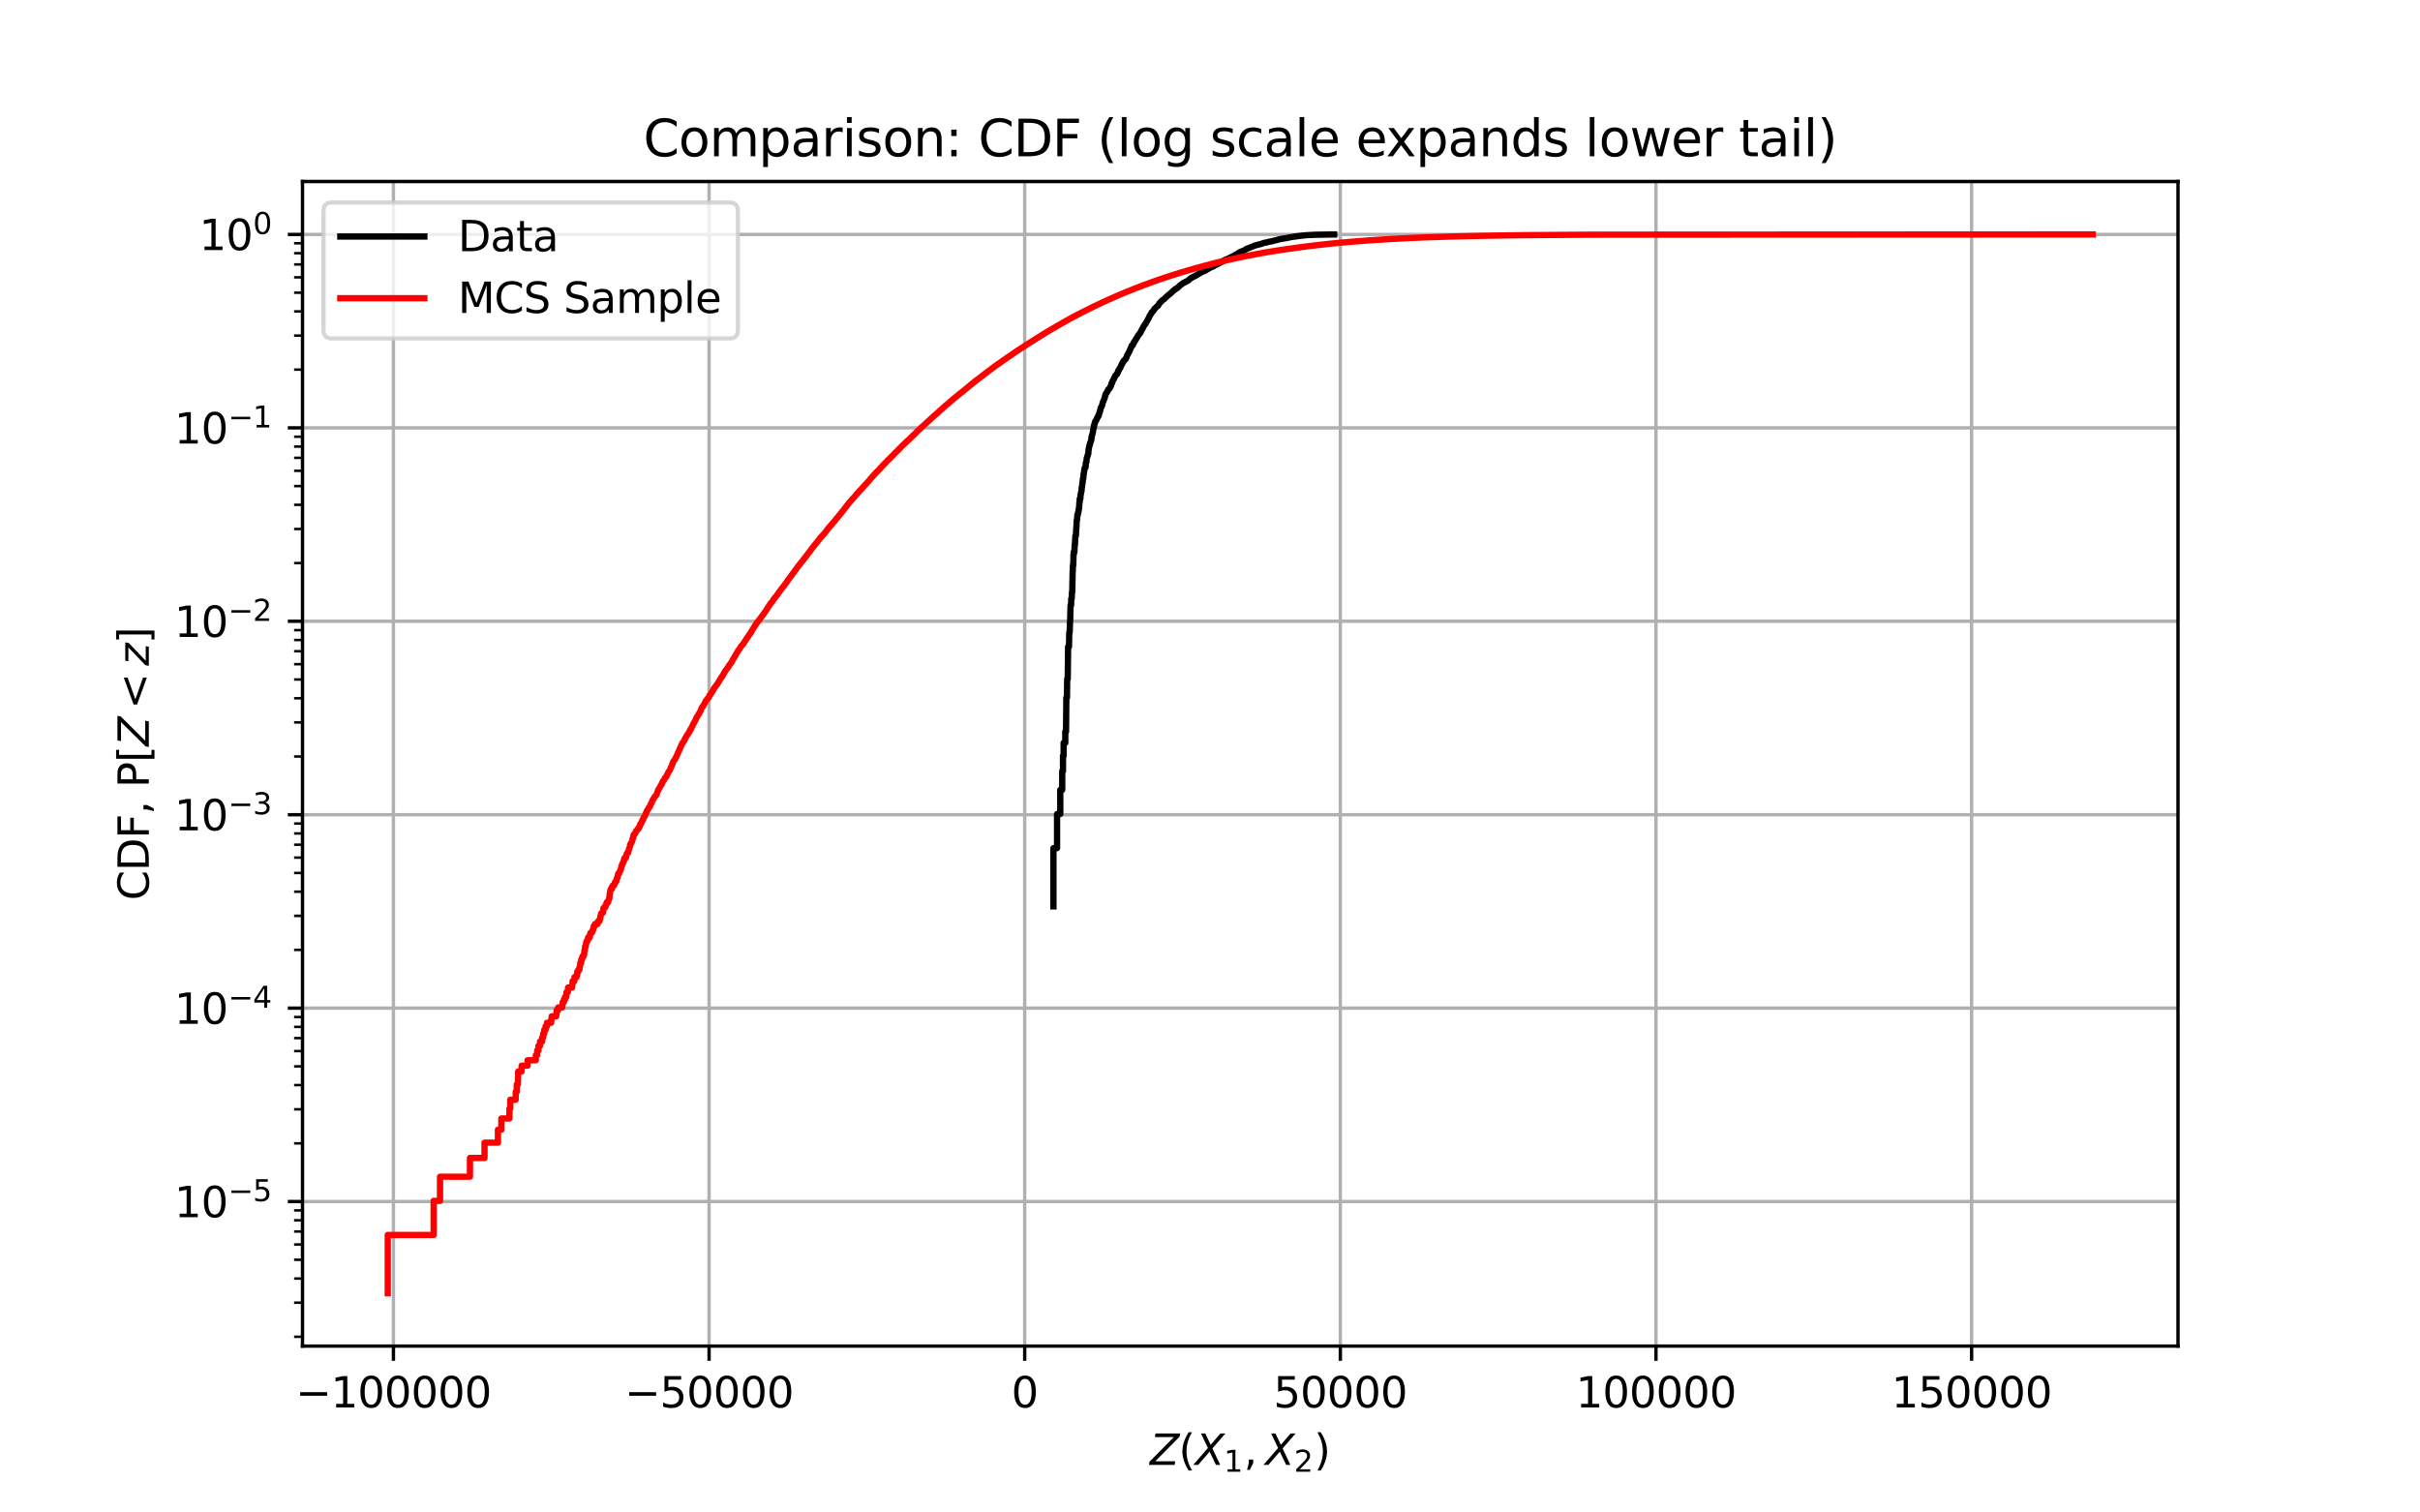 <?xml version="1.0" encoding="utf-8" standalone="no"?>
<!DOCTYPE svg PUBLIC "-//W3C//DTD SVG 1.1//EN"
  "http://www.w3.org/Graphics/SVG/1.1/DTD/svg11.dtd">
<svg xmlns:xlink="http://www.w3.org/1999/xlink" width="576pt" height="360pt" viewBox="0 0 576 360" xmlns="http://www.w3.org/2000/svg" version="1.1">
 <defs>
  <style type="text/css">*{stroke-linejoin: round; stroke-linecap: butt}</style>
 </defs>
 <g id="figure_1">
  <g id="patch_1">
   <path d="M 0 360 
L 576 360 
L 576 0 
L 0 0 
z
" style="fill: #ffffff"/>
  </g>
  <g id="axes_1">
   <g id="patch_2">
    <path d="M 72 320.4 
L 518.4 320.4 
L 518.4 43.2 
L 72 43.2 
z
" style="fill: #ffffff"/>
   </g>
   <g id="matplotlib.axis_1">
    <g id="xtick_1">
     <g id="line2d_1">
      <path d="M 93.644 320.4 
L 93.644 43.2 
" clip-path="url(#p973aae501f)" style="fill: none; stroke: #b0b0b0; stroke-width: 0.8; stroke-linecap: square"/>
     </g>
     <g id="line2d_2">
      <defs>
       <path id="m01851d718b" d="M 0 0 
L 0 3.5 
" style="stroke: #000000; stroke-width: 0.8"/>
      </defs>
      <g>
       <use xlink:href="#m01851d718b" x="93.644" y="320.4" style="stroke: #000000; stroke-width: 0.8"/>
      </g>
     </g>
     <g id="text_1">
      <!-- −100000 -->
      <g transform="translate(70.366 334.998) scale(0.1 -0.1)">
       <defs>
        <path id="DejaVuSans-2212" d="M 678 2272 
L 4684 2272 
L 4684 1741 
L 678 1741 
L 678 2272 
z
" transform="scale(0.016)"/>
        <path id="DejaVuSans-31" d="M 794 531 
L 1825 531 
L 1825 4091 
L 703 3866 
L 703 4441 
L 1819 4666 
L 2450 4666 
L 2450 531 
L 3481 531 
L 3481 0 
L 794 0 
L 794 531 
z
" transform="scale(0.016)"/>
        <path id="DejaVuSans-30" d="M 2034 4250 
Q 1547 4250 1301 3770 
Q 1056 3291 1056 2328 
Q 1056 1369 1301 889 
Q 1547 409 2034 409 
Q 2525 409 2770 889 
Q 3016 1369 3016 2328 
Q 3016 3291 2770 3770 
Q 2525 4250 2034 4250 
z
M 2034 4750 
Q 2819 4750 3233 4129 
Q 3647 3509 3647 2328 
Q 3647 1150 3233 529 
Q 2819 -91 2034 -91 
Q 1250 -91 836 529 
Q 422 1150 422 2328 
Q 422 3509 836 4129 
Q 1250 4750 2034 4750 
z
" transform="scale(0.016)"/>
       </defs>
       <use xlink:href="#DejaVuSans-2212"/>
       <use xlink:href="#DejaVuSans-31" x="83.789"/>
       <use xlink:href="#DejaVuSans-30" x="147.412"/>
       <use xlink:href="#DejaVuSans-30" x="211.035"/>
       <use xlink:href="#DejaVuSans-30" x="274.658"/>
       <use xlink:href="#DejaVuSans-30" x="338.281"/>
       <use xlink:href="#DejaVuSans-30" x="401.904"/>
      </g>
     </g>
    </g>
    <g id="xtick_2">
     <g id="line2d_3">
      <path d="M 168.77 320.4 
L 168.77 43.2 
" clip-path="url(#p973aae501f)" style="fill: none; stroke: #b0b0b0; stroke-width: 0.8; stroke-linecap: square"/>
     </g>
     <g id="line2d_4">
      <g>
       <use xlink:href="#m01851d718b" x="168.77" y="320.4" style="stroke: #000000; stroke-width: 0.8"/>
      </g>
     </g>
     <g id="text_2">
      <!-- −50000 -->
      <g transform="translate(148.674 334.998) scale(0.1 -0.1)">
       <defs>
        <path id="DejaVuSans-35" d="M 691 4666 
L 3169 4666 
L 3169 4134 
L 1269 4134 
L 1269 2991 
Q 1406 3038 1543 3061 
Q 1681 3084 1819 3084 
Q 2600 3084 3056 2656 
Q 3513 2228 3513 1497 
Q 3513 744 3044 326 
Q 2575 -91 1722 -91 
Q 1428 -91 1123 -41 
Q 819 9 494 109 
L 494 744 
Q 775 591 1075 516 
Q 1375 441 1709 441 
Q 2250 441 2565 725 
Q 2881 1009 2881 1497 
Q 2881 1984 2565 2268 
Q 2250 2553 1709 2553 
Q 1456 2553 1204 2497 
Q 953 2441 691 2322 
L 691 4666 
z
" transform="scale(0.016)"/>
       </defs>
       <use xlink:href="#DejaVuSans-2212"/>
       <use xlink:href="#DejaVuSans-35" x="83.789"/>
       <use xlink:href="#DejaVuSans-30" x="147.412"/>
       <use xlink:href="#DejaVuSans-30" x="211.035"/>
       <use xlink:href="#DejaVuSans-30" x="274.658"/>
       <use xlink:href="#DejaVuSans-30" x="338.281"/>
      </g>
     </g>
    </g>
    <g id="xtick_3">
     <g id="line2d_5">
      <path d="M 243.896 320.4 
L 243.896 43.2 
" clip-path="url(#p973aae501f)" style="fill: none; stroke: #b0b0b0; stroke-width: 0.8; stroke-linecap: square"/>
     </g>
     <g id="line2d_6">
      <g>
       <use xlink:href="#m01851d718b" x="243.896" y="320.4" style="stroke: #000000; stroke-width: 0.8"/>
      </g>
     </g>
     <g id="text_3">
      <!-- 0 -->
      <g transform="translate(240.715 334.998) scale(0.1 -0.1)">
       <use xlink:href="#DejaVuSans-30"/>
      </g>
     </g>
    </g>
    <g id="xtick_4">
     <g id="line2d_7">
      <path d="M 319.023 320.4 
L 319.023 43.2 
" clip-path="url(#p973aae501f)" style="fill: none; stroke: #b0b0b0; stroke-width: 0.8; stroke-linecap: square"/>
     </g>
     <g id="line2d_8">
      <g>
       <use xlink:href="#m01851d718b" x="319.023" y="320.4" style="stroke: #000000; stroke-width: 0.8"/>
      </g>
     </g>
     <g id="text_4">
      <!-- 50000 -->
      <g transform="translate(303.116 334.998) scale(0.1 -0.1)">
       <use xlink:href="#DejaVuSans-35"/>
       <use xlink:href="#DejaVuSans-30" x="63.623"/>
       <use xlink:href="#DejaVuSans-30" x="127.246"/>
       <use xlink:href="#DejaVuSans-30" x="190.869"/>
       <use xlink:href="#DejaVuSans-30" x="254.492"/>
      </g>
     </g>
    </g>
    <g id="xtick_5">
     <g id="line2d_9">
      <path d="M 394.149 320.4 
L 394.149 43.2 
" clip-path="url(#p973aae501f)" style="fill: none; stroke: #b0b0b0; stroke-width: 0.8; stroke-linecap: square"/>
     </g>
     <g id="line2d_10">
      <g>
       <use xlink:href="#m01851d718b" x="394.149" y="320.4" style="stroke: #000000; stroke-width: 0.8"/>
      </g>
     </g>
     <g id="text_5">
      <!-- 100000 -->
      <g transform="translate(375.061 334.998) scale(0.1 -0.1)">
       <use xlink:href="#DejaVuSans-31"/>
       <use xlink:href="#DejaVuSans-30" x="63.623"/>
       <use xlink:href="#DejaVuSans-30" x="127.246"/>
       <use xlink:href="#DejaVuSans-30" x="190.869"/>
       <use xlink:href="#DejaVuSans-30" x="254.492"/>
       <use xlink:href="#DejaVuSans-30" x="318.115"/>
      </g>
     </g>
    </g>
    <g id="xtick_6">
     <g id="line2d_11">
      <path d="M 469.275 320.4 
L 469.275 43.2 
" clip-path="url(#p973aae501f)" style="fill: none; stroke: #b0b0b0; stroke-width: 0.8; stroke-linecap: square"/>
     </g>
     <g id="line2d_12">
      <g>
       <use xlink:href="#m01851d718b" x="469.275" y="320.4" style="stroke: #000000; stroke-width: 0.8"/>
      </g>
     </g>
     <g id="text_6">
      <!-- 150000 -->
      <g transform="translate(450.188 334.998) scale(0.1 -0.1)">
       <use xlink:href="#DejaVuSans-31"/>
       <use xlink:href="#DejaVuSans-35" x="63.623"/>
       <use xlink:href="#DejaVuSans-30" x="127.246"/>
       <use xlink:href="#DejaVuSans-30" x="190.869"/>
       <use xlink:href="#DejaVuSans-30" x="254.492"/>
       <use xlink:href="#DejaVuSans-30" x="318.115"/>
      </g>
     </g>
    </g>
    <g id="text_7">
     <!-- $Z(X_1,X_2)$ -->
     <g transform="translate(273.7 348.677) scale(0.1 -0.1)">
      <defs>
       <path id="DejaVuSans-Oblique-5a" d="M 838 4666 
L 4500 4666 
L 4409 4184 
L 794 531 
L 3769 531 
L 3669 0 
L -141 0 
L -50 481 
L 3566 4134 
L 738 4134 
L 838 4666 
z
" transform="scale(0.016)"/>
       <path id="DejaVuSans-28" d="M 1984 4856 
Q 1566 4138 1362 3434 
Q 1159 2731 1159 2009 
Q 1159 1288 1364 580 
Q 1569 -128 1984 -844 
L 1484 -844 
Q 1016 -109 783 600 
Q 550 1309 550 2009 
Q 550 2706 781 3412 
Q 1013 4119 1484 4856 
L 1984 4856 
z
" transform="scale(0.016)"/>
       <path id="DejaVuSans-Oblique-58" d="M 878 4666 
L 1516 4666 
L 2316 2981 
L 3763 4666 
L 4500 4666 
L 2578 2438 
L 3738 0 
L 3103 0 
L 2163 1966 
L 459 0 
L -275 0 
L 1906 2509 
L 878 4666 
z
" transform="scale(0.016)"/>
       <path id="DejaVuSans-2c" d="M 750 794 
L 1409 794 
L 1409 256 
L 897 -744 
L 494 -744 
L 750 256 
L 750 794 
z
" transform="scale(0.016)"/>
       <path id="DejaVuSans-32" d="M 1228 531 
L 3431 531 
L 3431 0 
L 469 0 
L 469 531 
Q 828 903 1448 1529 
Q 2069 2156 2228 2338 
Q 2531 2678 2651 2914 
Q 2772 3150 2772 3378 
Q 2772 3750 2511 3984 
Q 2250 4219 1831 4219 
Q 1534 4219 1204 4116 
Q 875 4013 500 3803 
L 500 4441 
Q 881 4594 1212 4672 
Q 1544 4750 1819 4750 
Q 2544 4750 2975 4387 
Q 3406 4025 3406 3419 
Q 3406 3131 3298 2873 
Q 3191 2616 2906 2266 
Q 2828 2175 2409 1742 
Q 1991 1309 1228 531 
z
" transform="scale(0.016)"/>
       <path id="DejaVuSans-29" d="M 513 4856 
L 1013 4856 
Q 1481 4119 1714 3412 
Q 1947 2706 1947 2009 
Q 1947 1309 1714 600 
Q 1481 -109 1013 -844 
L 513 -844 
Q 928 -128 1133 580 
Q 1338 1288 1338 2009 
Q 1338 2731 1133 3434 
Q 928 4138 513 4856 
z
" transform="scale(0.016)"/>
      </defs>
      <use xlink:href="#DejaVuSans-Oblique-5a" transform="translate(0 0.125)"/>
      <use xlink:href="#DejaVuSans-28" transform="translate(68.506 0.125)"/>
      <use xlink:href="#DejaVuSans-Oblique-58" transform="translate(107.52 0.125)"/>
      <use xlink:href="#DejaVuSans-31" transform="translate(176.025 -16.281) scale(0.7)"/>
      <use xlink:href="#DejaVuSans-2c" transform="translate(223.296 0.125)"/>
      <use xlink:href="#DejaVuSans-Oblique-58" transform="translate(274.565 0.125)"/>
      <use xlink:href="#DejaVuSans-32" transform="translate(343.071 -16.281) scale(0.7)"/>
      <use xlink:href="#DejaVuSans-29" transform="translate(390.342 0.125)"/>
     </g>
    </g>
   </g>
   <g id="matplotlib.axis_2">
    <g id="ytick_1">
     <g id="line2d_13">
      <path d="M 72 285.994 
L 518.4 285.994 
" clip-path="url(#p973aae501f)" style="fill: none; stroke: #b0b0b0; stroke-width: 0.8; stroke-linecap: square"/>
     </g>
     <g id="line2d_14">
      <defs>
       <path id="m8e040fbc5c" d="M 0 0 
L -3.5 0 
" style="stroke: #000000; stroke-width: 0.8"/>
      </defs>
      <g>
       <use xlink:href="#m8e040fbc5c" x="72" y="285.994" style="stroke: #000000; stroke-width: 0.8"/>
      </g>
     </g>
     <g id="text_8">
      <!-- $\mathdefault{10^{-5}}$ -->
      <g transform="translate(41.5 289.794) scale(0.1 -0.1)">
       <use xlink:href="#DejaVuSans-31" transform="translate(0 0.684)"/>
       <use xlink:href="#DejaVuSans-30" transform="translate(63.623 0.684)"/>
       <use xlink:href="#DejaVuSans-2212" transform="translate(128.203 38.966) scale(0.7)"/>
       <use xlink:href="#DejaVuSans-35" transform="translate(186.855 38.966) scale(0.7)"/>
      </g>
     </g>
    </g>
    <g id="ytick_2">
     <g id="line2d_15">
      <path d="M 72 239.956 
L 518.4 239.956 
" clip-path="url(#p973aae501f)" style="fill: none; stroke: #b0b0b0; stroke-width: 0.8; stroke-linecap: square"/>
     </g>
     <g id="line2d_16">
      <g>
       <use xlink:href="#m8e040fbc5c" x="72" y="239.956" style="stroke: #000000; stroke-width: 0.8"/>
      </g>
     </g>
     <g id="text_9">
      <!-- $\mathdefault{10^{-4}}$ -->
      <g transform="translate(41.5 243.755) scale(0.1 -0.1)">
       <defs>
        <path id="DejaVuSans-34" d="M 2419 4116 
L 825 1625 
L 2419 1625 
L 2419 4116 
z
M 2253 4666 
L 3047 4666 
L 3047 1625 
L 3713 1625 
L 3713 1100 
L 3047 1100 
L 3047 0 
L 2419 0 
L 2419 1100 
L 313 1100 
L 313 1709 
L 2253 4666 
z
" transform="scale(0.016)"/>
       </defs>
       <use xlink:href="#DejaVuSans-31" transform="translate(0 0.684)"/>
       <use xlink:href="#DejaVuSans-30" transform="translate(63.623 0.684)"/>
       <use xlink:href="#DejaVuSans-2212" transform="translate(128.203 38.966) scale(0.7)"/>
       <use xlink:href="#DejaVuSans-34" transform="translate(186.855 38.966) scale(0.7)"/>
      </g>
     </g>
    </g>
    <g id="ytick_3">
     <g id="line2d_17">
      <path d="M 72 193.917 
L 518.4 193.917 
" clip-path="url(#p973aae501f)" style="fill: none; stroke: #b0b0b0; stroke-width: 0.8; stroke-linecap: square"/>
     </g>
     <g id="line2d_18">
      <g>
       <use xlink:href="#m8e040fbc5c" x="72" y="193.917" style="stroke: #000000; stroke-width: 0.8"/>
      </g>
     </g>
     <g id="text_10">
      <!-- $\mathdefault{10^{-3}}$ -->
      <g transform="translate(41.5 197.716) scale(0.1 -0.1)">
       <defs>
        <path id="DejaVuSans-33" d="M 2597 2516 
Q 3050 2419 3304 2112 
Q 3559 1806 3559 1356 
Q 3559 666 3084 287 
Q 2609 -91 1734 -91 
Q 1441 -91 1130 -33 
Q 819 25 488 141 
L 488 750 
Q 750 597 1062 519 
Q 1375 441 1716 441 
Q 2309 441 2620 675 
Q 2931 909 2931 1356 
Q 2931 1769 2642 2001 
Q 2353 2234 1838 2234 
L 1294 2234 
L 1294 2753 
L 1863 2753 
Q 2328 2753 2575 2939 
Q 2822 3125 2822 3475 
Q 2822 3834 2567 4026 
Q 2313 4219 1838 4219 
Q 1578 4219 1281 4162 
Q 984 4106 628 3988 
L 628 4550 
Q 988 4650 1302 4700 
Q 1616 4750 1894 4750 
Q 2613 4750 3031 4423 
Q 3450 4097 3450 3541 
Q 3450 3153 3228 2886 
Q 3006 2619 2597 2516 
z
" transform="scale(0.016)"/>
       </defs>
       <use xlink:href="#DejaVuSans-31" transform="translate(0 0.766)"/>
       <use xlink:href="#DejaVuSans-30" transform="translate(63.623 0.766)"/>
       <use xlink:href="#DejaVuSans-2212" transform="translate(128.203 39.047) scale(0.7)"/>
       <use xlink:href="#DejaVuSans-33" transform="translate(186.855 39.047) scale(0.7)"/>
      </g>
     </g>
    </g>
    <g id="ytick_4">
     <g id="line2d_19">
      <path d="M 72 147.878 
L 518.4 147.878 
" clip-path="url(#p973aae501f)" style="fill: none; stroke: #b0b0b0; stroke-width: 0.8; stroke-linecap: square"/>
     </g>
     <g id="line2d_20">
      <g>
       <use xlink:href="#m8e040fbc5c" x="72" y="147.878" style="stroke: #000000; stroke-width: 0.8"/>
      </g>
     </g>
     <g id="text_11">
      <!-- $\mathdefault{10^{-2}}$ -->
      <g transform="translate(41.5 151.677) scale(0.1 -0.1)">
       <use xlink:href="#DejaVuSans-31" transform="translate(0 0.766)"/>
       <use xlink:href="#DejaVuSans-30" transform="translate(63.623 0.766)"/>
       <use xlink:href="#DejaVuSans-2212" transform="translate(128.203 39.047) scale(0.7)"/>
       <use xlink:href="#DejaVuSans-32" transform="translate(186.855 39.047) scale(0.7)"/>
      </g>
     </g>
    </g>
    <g id="ytick_5">
     <g id="line2d_21">
      <path d="M 72 101.839 
L 518.4 101.839 
" clip-path="url(#p973aae501f)" style="fill: none; stroke: #b0b0b0; stroke-width: 0.8; stroke-linecap: square"/>
     </g>
     <g id="line2d_22">
      <g>
       <use xlink:href="#m8e040fbc5c" x="72" y="101.839" style="stroke: #000000; stroke-width: 0.8"/>
      </g>
     </g>
     <g id="text_12">
      <!-- $\mathdefault{10^{-1}}$ -->
      <g transform="translate(41.5 105.638) scale(0.1 -0.1)">
       <use xlink:href="#DejaVuSans-31" transform="translate(0 0.684)"/>
       <use xlink:href="#DejaVuSans-30" transform="translate(63.623 0.684)"/>
       <use xlink:href="#DejaVuSans-2212" transform="translate(128.203 38.966) scale(0.7)"/>
       <use xlink:href="#DejaVuSans-31" transform="translate(186.855 38.966) scale(0.7)"/>
      </g>
     </g>
    </g>
    <g id="ytick_6">
     <g id="line2d_23">
      <path d="M 72 55.8 
L 518.4 55.8 
" clip-path="url(#p973aae501f)" style="fill: none; stroke: #b0b0b0; stroke-width: 0.8; stroke-linecap: square"/>
     </g>
     <g id="line2d_24">
      <g>
       <use xlink:href="#m8e040fbc5c" x="72" y="55.8" style="stroke: #000000; stroke-width: 0.8"/>
      </g>
     </g>
     <g id="text_13">
      <!-- $\mathdefault{10^{0}}$ -->
      <g transform="translate(47.4 59.599) scale(0.1 -0.1)">
       <use xlink:href="#DejaVuSans-31" transform="translate(0 0.766)"/>
       <use xlink:href="#DejaVuSans-30" transform="translate(63.623 0.766)"/>
       <use xlink:href="#DejaVuSans-30" transform="translate(128.203 39.047) scale(0.7)"/>
      </g>
     </g>
    </g>
    <g id="ytick_7">
     <g id="line2d_25">
      <defs>
       <path id="m363b8fcdb5" d="M 0 0 
L -2 0 
" style="stroke: #000000; stroke-width: 0.6"/>
      </defs>
      <g>
       <use xlink:href="#m363b8fcdb5" x="72" y="318.174" style="stroke: #000000; stroke-width: 0.6"/>
      </g>
     </g>
    </g>
    <g id="ytick_8">
     <g id="line2d_26">
      <g>
       <use xlink:href="#m363b8fcdb5" x="72" y="310.067" style="stroke: #000000; stroke-width: 0.6"/>
      </g>
     </g>
    </g>
    <g id="ytick_9">
     <g id="line2d_27">
      <g>
       <use xlink:href="#m363b8fcdb5" x="72" y="304.315" style="stroke: #000000; stroke-width: 0.6"/>
      </g>
     </g>
    </g>
    <g id="ytick_10">
     <g id="line2d_28">
      <g>
       <use xlink:href="#m363b8fcdb5" x="72" y="299.853" style="stroke: #000000; stroke-width: 0.6"/>
      </g>
     </g>
    </g>
    <g id="ytick_11">
     <g id="line2d_29">
      <g>
       <use xlink:href="#m363b8fcdb5" x="72" y="296.208" style="stroke: #000000; stroke-width: 0.6"/>
      </g>
     </g>
    </g>
    <g id="ytick_12">
     <g id="line2d_30">
      <g>
       <use xlink:href="#m363b8fcdb5" x="72" y="293.126" style="stroke: #000000; stroke-width: 0.6"/>
      </g>
     </g>
    </g>
    <g id="ytick_13">
     <g id="line2d_31">
      <g>
       <use xlink:href="#m363b8fcdb5" x="72" y="290.456" style="stroke: #000000; stroke-width: 0.6"/>
      </g>
     </g>
    </g>
    <g id="ytick_14">
     <g id="line2d_32">
      <g>
       <use xlink:href="#m363b8fcdb5" x="72" y="288.101" style="stroke: #000000; stroke-width: 0.6"/>
      </g>
     </g>
    </g>
    <g id="ytick_15">
     <g id="line2d_33">
      <g>
       <use xlink:href="#m363b8fcdb5" x="72" y="272.135" style="stroke: #000000; stroke-width: 0.6"/>
      </g>
     </g>
    </g>
    <g id="ytick_16">
     <g id="line2d_34">
      <g>
       <use xlink:href="#m363b8fcdb5" x="72" y="264.028" style="stroke: #000000; stroke-width: 0.6"/>
      </g>
     </g>
    </g>
    <g id="ytick_17">
     <g id="line2d_35">
      <g>
       <use xlink:href="#m363b8fcdb5" x="72" y="258.276" style="stroke: #000000; stroke-width: 0.6"/>
      </g>
     </g>
    </g>
    <g id="ytick_18">
     <g id="line2d_36">
      <g>
       <use xlink:href="#m363b8fcdb5" x="72" y="253.815" style="stroke: #000000; stroke-width: 0.6"/>
      </g>
     </g>
    </g>
    <g id="ytick_19">
     <g id="line2d_37">
      <g>
       <use xlink:href="#m363b8fcdb5" x="72" y="250.169" style="stroke: #000000; stroke-width: 0.6"/>
      </g>
     </g>
    </g>
    <g id="ytick_20">
     <g id="line2d_38">
      <g>
       <use xlink:href="#m363b8fcdb5" x="72" y="247.087" style="stroke: #000000; stroke-width: 0.6"/>
      </g>
     </g>
    </g>
    <g id="ytick_21">
     <g id="line2d_39">
      <g>
       <use xlink:href="#m363b8fcdb5" x="72" y="244.417" style="stroke: #000000; stroke-width: 0.6"/>
      </g>
     </g>
    </g>
    <g id="ytick_22">
     <g id="line2d_40">
      <g>
       <use xlink:href="#m363b8fcdb5" x="72" y="242.062" style="stroke: #000000; stroke-width: 0.6"/>
      </g>
     </g>
    </g>
    <g id="ytick_23">
     <g id="line2d_41">
      <g>
       <use xlink:href="#m363b8fcdb5" x="72" y="226.096" style="stroke: #000000; stroke-width: 0.6"/>
      </g>
     </g>
    </g>
    <g id="ytick_24">
     <g id="line2d_42">
      <g>
       <use xlink:href="#m363b8fcdb5" x="72" y="217.989" style="stroke: #000000; stroke-width: 0.6"/>
      </g>
     </g>
    </g>
    <g id="ytick_25">
     <g id="line2d_43">
      <g>
       <use xlink:href="#m363b8fcdb5" x="72" y="212.237" style="stroke: #000000; stroke-width: 0.6"/>
      </g>
     </g>
    </g>
    <g id="ytick_26">
     <g id="line2d_44">
      <g>
       <use xlink:href="#m363b8fcdb5" x="72" y="207.776" style="stroke: #000000; stroke-width: 0.6"/>
      </g>
     </g>
    </g>
    <g id="ytick_27">
     <g id="line2d_45">
      <g>
       <use xlink:href="#m363b8fcdb5" x="72" y="204.13" style="stroke: #000000; stroke-width: 0.6"/>
      </g>
     </g>
    </g>
    <g id="ytick_28">
     <g id="line2d_46">
      <g>
       <use xlink:href="#m363b8fcdb5" x="72" y="201.048" style="stroke: #000000; stroke-width: 0.6"/>
      </g>
     </g>
    </g>
    <g id="ytick_29">
     <g id="line2d_47">
      <g>
       <use xlink:href="#m363b8fcdb5" x="72" y="198.378" style="stroke: #000000; stroke-width: 0.6"/>
      </g>
     </g>
    </g>
    <g id="ytick_30">
     <g id="line2d_48">
      <g>
       <use xlink:href="#m363b8fcdb5" x="72" y="196.023" style="stroke: #000000; stroke-width: 0.6"/>
      </g>
     </g>
    </g>
    <g id="ytick_31">
     <g id="line2d_49">
      <g>
       <use xlink:href="#m363b8fcdb5" x="72" y="180.058" style="stroke: #000000; stroke-width: 0.6"/>
      </g>
     </g>
    </g>
    <g id="ytick_32">
     <g id="line2d_50">
      <g>
       <use xlink:href="#m363b8fcdb5" x="72" y="171.95" style="stroke: #000000; stroke-width: 0.6"/>
      </g>
     </g>
    </g>
    <g id="ytick_33">
     <g id="line2d_51">
      <g>
       <use xlink:href="#m363b8fcdb5" x="72" y="166.198" style="stroke: #000000; stroke-width: 0.6"/>
      </g>
     </g>
    </g>
    <g id="ytick_34">
     <g id="line2d_52">
      <g>
       <use xlink:href="#m363b8fcdb5" x="72" y="161.737" style="stroke: #000000; stroke-width: 0.6"/>
      </g>
     </g>
    </g>
    <g id="ytick_35">
     <g id="line2d_53">
      <g>
       <use xlink:href="#m363b8fcdb5" x="72" y="158.091" style="stroke: #000000; stroke-width: 0.6"/>
      </g>
     </g>
    </g>
    <g id="ytick_36">
     <g id="line2d_54">
      <g>
       <use xlink:href="#m363b8fcdb5" x="72" y="155.009" style="stroke: #000000; stroke-width: 0.6"/>
      </g>
     </g>
    </g>
    <g id="ytick_37">
     <g id="line2d_55">
      <g>
       <use xlink:href="#m363b8fcdb5" x="72" y="152.339" style="stroke: #000000; stroke-width: 0.6"/>
      </g>
     </g>
    </g>
    <g id="ytick_38">
     <g id="line2d_56">
      <g>
       <use xlink:href="#m363b8fcdb5" x="72" y="149.984" style="stroke: #000000; stroke-width: 0.6"/>
      </g>
     </g>
    </g>
    <g id="ytick_39">
     <g id="line2d_57">
      <g>
       <use xlink:href="#m363b8fcdb5" x="72" y="134.019" style="stroke: #000000; stroke-width: 0.6"/>
      </g>
     </g>
    </g>
    <g id="ytick_40">
     <g id="line2d_58">
      <g>
       <use xlink:href="#m363b8fcdb5" x="72" y="125.912" style="stroke: #000000; stroke-width: 0.6"/>
      </g>
     </g>
    </g>
    <g id="ytick_41">
     <g id="line2d_59">
      <g>
       <use xlink:href="#m363b8fcdb5" x="72" y="120.16" style="stroke: #000000; stroke-width: 0.6"/>
      </g>
     </g>
    </g>
    <g id="ytick_42">
     <g id="line2d_60">
      <g>
       <use xlink:href="#m363b8fcdb5" x="72" y="115.698" style="stroke: #000000; stroke-width: 0.6"/>
      </g>
     </g>
    </g>
    <g id="ytick_43">
     <g id="line2d_61">
      <g>
       <use xlink:href="#m363b8fcdb5" x="72" y="112.052" style="stroke: #000000; stroke-width: 0.6"/>
      </g>
     </g>
    </g>
    <g id="ytick_44">
     <g id="line2d_62">
      <g>
       <use xlink:href="#m363b8fcdb5" x="72" y="108.97" style="stroke: #000000; stroke-width: 0.6"/>
      </g>
     </g>
    </g>
    <g id="ytick_45">
     <g id="line2d_63">
      <g>
       <use xlink:href="#m363b8fcdb5" x="72" y="106.3" style="stroke: #000000; stroke-width: 0.6"/>
      </g>
     </g>
    </g>
    <g id="ytick_46">
     <g id="line2d_64">
      <g>
       <use xlink:href="#m363b8fcdb5" x="72" y="103.945" style="stroke: #000000; stroke-width: 0.6"/>
      </g>
     </g>
    </g>
    <g id="ytick_47">
     <g id="line2d_65">
      <g>
       <use xlink:href="#m363b8fcdb5" x="72" y="87.98" style="stroke: #000000; stroke-width: 0.6"/>
      </g>
     </g>
    </g>
    <g id="ytick_48">
     <g id="line2d_66">
      <g>
       <use xlink:href="#m363b8fcdb5" x="72" y="79.873" style="stroke: #000000; stroke-width: 0.6"/>
      </g>
     </g>
    </g>
    <g id="ytick_49">
     <g id="line2d_67">
      <g>
       <use xlink:href="#m363b8fcdb5" x="72" y="74.121" style="stroke: #000000; stroke-width: 0.6"/>
      </g>
     </g>
    </g>
    <g id="ytick_50">
     <g id="line2d_68">
      <g>
       <use xlink:href="#m363b8fcdb5" x="72" y="69.659" style="stroke: #000000; stroke-width: 0.6"/>
      </g>
     </g>
    </g>
    <g id="ytick_51">
     <g id="line2d_69">
      <g>
       <use xlink:href="#m363b8fcdb5" x="72" y="66.014" style="stroke: #000000; stroke-width: 0.6"/>
      </g>
     </g>
    </g>
    <g id="ytick_52">
     <g id="line2d_70">
      <g>
       <use xlink:href="#m363b8fcdb5" x="72" y="62.931" style="stroke: #000000; stroke-width: 0.6"/>
      </g>
     </g>
    </g>
    <g id="ytick_53">
     <g id="line2d_71">
      <g>
       <use xlink:href="#m363b8fcdb5" x="72" y="60.262" style="stroke: #000000; stroke-width: 0.6"/>
      </g>
     </g>
    </g>
    <g id="ytick_54">
     <g id="line2d_72">
      <g>
       <use xlink:href="#m363b8fcdb5" x="72" y="57.907" style="stroke: #000000; stroke-width: 0.6"/>
      </g>
     </g>
    </g>
    <g id="text_14">
     <!-- CDF, $\mathrm{P}[Z &lt; z]$ -->
     <g transform="translate(35.42 214.3) rotate(-90) scale(0.1 -0.1)">
      <defs>
       <path id="DejaVuSans-43" d="M 4122 4306 
L 4122 3641 
Q 3803 3938 3442 4084 
Q 3081 4231 2675 4231 
Q 1875 4231 1450 3742 
Q 1025 3253 1025 2328 
Q 1025 1406 1450 917 
Q 1875 428 2675 428 
Q 3081 428 3442 575 
Q 3803 722 4122 1019 
L 4122 359 
Q 3791 134 3420 21 
Q 3050 -91 2638 -91 
Q 1578 -91 968 557 
Q 359 1206 359 2328 
Q 359 3453 968 4101 
Q 1578 4750 2638 4750 
Q 3056 4750 3426 4639 
Q 3797 4528 4122 4306 
z
" transform="scale(0.016)"/>
       <path id="DejaVuSans-44" d="M 1259 4147 
L 1259 519 
L 2022 519 
Q 2988 519 3436 956 
Q 3884 1394 3884 2338 
Q 3884 3275 3436 3711 
Q 2988 4147 2022 4147 
L 1259 4147 
z
M 628 4666 
L 1925 4666 
Q 3281 4666 3915 4102 
Q 4550 3538 4550 2338 
Q 4550 1131 3912 565 
Q 3275 0 1925 0 
L 628 0 
L 628 4666 
z
" transform="scale(0.016)"/>
       <path id="DejaVuSans-46" d="M 628 4666 
L 3309 4666 
L 3309 4134 
L 1259 4134 
L 1259 2759 
L 3109 2759 
L 3109 2228 
L 1259 2228 
L 1259 0 
L 628 0 
L 628 4666 
z
" transform="scale(0.016)"/>
       <path id="DejaVuSans-20" transform="scale(0.016)"/>
       <path id="DejaVuSans-50" d="M 1259 4147 
L 1259 2394 
L 2053 2394 
Q 2494 2394 2734 2622 
Q 2975 2850 2975 3272 
Q 2975 3691 2734 3919 
Q 2494 4147 2053 4147 
L 1259 4147 
z
M 628 4666 
L 2053 4666 
Q 2838 4666 3239 4311 
Q 3641 3956 3641 3272 
Q 3641 2581 3239 2228 
Q 2838 1875 2053 1875 
L 1259 1875 
L 1259 0 
L 628 0 
L 628 4666 
z
" transform="scale(0.016)"/>
       <path id="DejaVuSans-5b" d="M 550 4863 
L 1875 4863 
L 1875 4416 
L 1125 4416 
L 1125 -397 
L 1875 -397 
L 1875 -844 
L 550 -844 
L 550 4863 
z
" transform="scale(0.016)"/>
       <path id="DejaVuSans-3c" d="M 4684 3150 
L 1459 2003 
L 4684 863 
L 4684 294 
L 678 1747 
L 678 2266 
L 4684 3719 
L 4684 3150 
z
" transform="scale(0.016)"/>
       <path id="DejaVuSans-Oblique-7a" d="M 744 3500 
L 3475 3500 
L 3372 2975 
L 738 459 
L 2913 459 
L 2822 0 
L -19 0 
L 84 525 
L 2719 3041 
L 653 3041 
L 744 3500 
z
" transform="scale(0.016)"/>
       <path id="DejaVuSans-5d" d="M 1947 4863 
L 1947 -844 
L 622 -844 
L 622 -397 
L 1369 -397 
L 1369 4416 
L 622 4416 
L 622 4863 
L 1947 4863 
z
" transform="scale(0.016)"/>
      </defs>
      <use xlink:href="#DejaVuSans-43" transform="translate(0 0.016)"/>
      <use xlink:href="#DejaVuSans-44" transform="translate(69.824 0.016)"/>
      <use xlink:href="#DejaVuSans-46" transform="translate(146.826 0.016)"/>
      <use xlink:href="#DejaVuSans-2c" transform="translate(204.346 0.016)"/>
      <use xlink:href="#DejaVuSans-20" transform="translate(236.133 0.016)"/>
      <use xlink:href="#DejaVuSans-50" transform="translate(267.92 0.016)"/>
      <use xlink:href="#DejaVuSans-5b" transform="translate(328.223 0.016)"/>
      <use xlink:href="#DejaVuSans-Oblique-5a" transform="translate(367.236 0.016)"/>
      <use xlink:href="#DejaVuSans-3c" transform="translate(455.225 0.016)"/>
      <use xlink:href="#DejaVuSans-Oblique-7a" transform="translate(558.496 0.016)"/>
      <use xlink:href="#DejaVuSans-5d" transform="translate(610.986 0.016)"/>
     </g>
    </g>
   </g>
   <g id="line2d_73">
    <path d="M 250.737 215.729 
L 250.737 201.87 
L 251.597 201.87 
L 251.597 193.763 
L 252.362 193.763 
L 252.362 188.011 
L 252.826 188.011 
L 252.826 183.549 
L 253.006 183.549 
L 253.006 179.904 
L 253.161 179.904 
L 253.161 176.821 
L 253.556 176.821 
L 253.556 174.152 
L 253.736 174.152 
L 253.806 166.045 
L 253.951 166.045 
L 254.011 161.583 
L 254.141 161.583 
L 254.226 153.925 
L 254.441 153.925 
L 254.501 150.585 
L 254.596 150.585 
L 254.691 147.724 
L 254.716 147.724 
L 254.811 144.078 
L 254.931 144.078 
L 254.974 142.478 
L 255.086 142.478 
L 255.146 140.996 
L 255.206 140.996 
L 255.31 135.971 
L 255.344 135.971 
L 255.37 134.543 
L 255.455 134.543 
L 255.515 131.959 
L 255.576 131.959 
L 255.576 131.362 
L 255.73 131.362 
L 255.79 129.672 
L 255.85 129.672 
L 255.945 127.619 
L 256.065 127.619 
L 256.169 125.758 
L 256.195 125.758 
L 256.28 123.852 
L 256.34 123.852 
L 256.435 122.486 
L 256.555 122.486 
L 256.65 121.745 
L 256.71 121.745 
L 256.77 121.031 
L 256.83 121.031 
L 256.925 119.512 
L 256.985 119.512 
L 256.985 118.715 
L 257.14 118.715 
L 257.209 117.651 
L 257.26 117.651 
L 257.354 116.924 
L 257.415 116.924 
L 257.475 115.948 
L 257.535 115.948 
L 257.629 114.888 
L 257.69 114.888 
L 257.75 113.882 
L 257.844 113.882 
L 257.904 112.808 
L 257.965 112.808 
L 258.059 111.899 
L 258.119 111.899 
L 258.119 111.788 
L 258.179 111.351 
L 258.378 111.243 
L 258.454 110.094 
L 258.584 109.993 
L 258.669 109.008 
L 258.738 108.912 
L 258.824 108.533 
L 258.884 108.533 
L 258.884 108.439 
L 258.953 108.069 
L 259.039 107.977 
L 259.099 106.911 
L 259.159 106.911 
L 259.159 106.824 
L 259.263 106.23 
L 259.272 106.23 
L 259.272 106.147 
L 259.374 105.816 
L 259.434 105.816 
L 259.434 105.734 
L 259.529 105.251 
L 259.589 105.171 
L 259.692 104.856 
L 259.744 104.778 
L 259.813 103.94 
L 259.864 103.94 
L 259.864 103.866 
L 259.958 103.425 
L 260.018 103.352 
L 260.122 102.851 
L 260.148 102.781 
L 260.233 102.089 
L 260.293 102.021 
L 260.354 101.354 
L 260.448 101.289 
L 260.508 100.837 
L 260.568 100.837 
L 260.568 100.773 
L 260.663 100.332 
L 260.792 100.27 
L 260.878 100.023 
L 260.973 99.962 
L 261.058 99.658 
L 261.127 99.598 
L 261.196 99.36 
L 261.291 99.3 
L 261.368 99.007 
L 261.523 98.949 
L 261.601 98.432 
L 261.643 98.432 
L 261.643 98.376 
L 261.703 98.151 
L 261.763 98.151 
L 261.763 98.095 
L 261.858 97.6 
L 261.918 97.6 
L 261.918 97.492 
L 261.978 97.064 
L 262.116 96.958 
L 262.211 96.697 
L 262.287 96.594 
L 262.391 96.134 
L 262.407 96.083 
L 262.407 96.033 
L 262.502 95.734 
L 262.562 95.685 
L 262.562 95.635 
L 262.64 95.439 
L 262.691 95.342 
L 262.786 95.005 
L 262.846 94.91 
L 262.915 94.674 
L 262.957 94.674 
L 262.957 94.58 
L 263.061 94.118 
L 263.112 94.118 
L 263.112 94.027 
L 263.207 93.712 
L 263.267 93.667 
L 263.267 93.622 
L 263.362 93.534 
L 263.456 93.445 
L 263.56 93.138 
L 263.662 93.052 
L 263.757 92.751 
L 263.86 92.708 
L 263.86 92.666 
L 263.86 92.624 
L 264.032 92.539 
L 264.101 92.371 
L 264.195 92.287 
L 264.247 92.122 
L 264.307 92.122 
L 264.307 92.039 
L 264.401 91.794 
L 264.461 91.753 
L 264.461 91.713 
L 264.54 91.272 
L 264.676 91.193 
L 264.736 90.841 
L 264.797 90.841 
L 264.797 90.764 
L 264.891 90.534 
L 264.978 90.458 
L 265.071 90.269 
L 265.106 90.269 
L 265.106 90.193 
L 265.166 89.97 
L 265.286 89.859 
L 265.381 89.566 
L 265.441 89.566 
L 265.441 89.457 
L 265.501 89.349 
L 265.656 89.277 
L 265.656 89.241 
L 265.716 89.17 
L 265.854 89.063 
L 265.931 88.781 
L 266.069 88.677 
L 266.146 88.23 
L 266.301 88.162 
L 266.301 88.128 
L 266.361 87.893 
L 266.421 87.826 
L 266.421 87.793 
L 266.481 87.693 
L 266.636 87.594 
L 266.696 87.332 
L 266.79 87.235 
L 266.885 86.978 
L 266.911 86.978 
L 266.911 86.882 
L 267.005 86.661 
L 267.125 86.598 
L 267.125 86.567 
L 267.229 86.256 
L 267.34 86.164 
L 267.402 85.951 
L 267.495 85.951 
L 267.495 85.86 
L 267.573 85.799 
L 267.71 85.709 
L 267.77 85.53 
L 267.925 85.471 
L 267.925 85.441 
L 268.028 85.206 
L 268.105 85.148 
L 268.105 85.119 
L 268.209 84.687 
L 268.26 84.658 
L 268.26 84.601 
L 268.354 84.46 
L 268.433 84.376 
L 268.535 84.097 
L 268.629 83.987 
L 268.708 83.795 
L 268.784 83.687 
L 268.888 83.418 
L 268.957 83.311 
L 269.059 83.021 
L 269.119 82.916 
L 269.223 82.606 
L 269.3 82.503 
L 269.394 82.224 
L 269.609 82.174 
L 269.609 82.124 
L 269.704 81.875 
L 269.807 81.776 
L 269.884 81.459 
L 270.039 81.362 
L 270.117 81.146 
L 270.177 81.051 
L 270.237 80.909 
L 270.366 80.815 
L 270.47 80.535 
L 270.589 80.443 
L 270.683 80.259 
L 270.727 80.168 
L 270.804 80.01 
L 270.864 79.965 
L 270.864 79.92 
L 270.958 79.719 
L 271.079 79.608 
L 271.173 79.498 
L 271.328 79.388 
L 271.423 79.193 
L 271.501 79.085 
L 271.604 78.743 
L 271.672 78.659 
L 271.672 78.638 
L 271.776 78.47 
L 271.843 78.387 
L 271.843 78.366 
L 271.938 78.201 
L 271.998 78.159 
L 271.998 78.098 
L 272.076 77.914 
L 272.153 77.813 
L 272.249 77.592 
L 272.333 77.512 
L 272.333 77.493 
L 272.437 77.275 
L 272.575 77.177 
L 272.679 77.021 
L 272.721 76.924 
L 272.823 76.713 
L 272.867 76.618 
L 272.97 76.485 
L 273.038 76.391 
L 273.142 76.166 
L 273.202 76.073 
L 273.296 75.889 
L 273.356 75.798 
L 273.356 75.779 
L 273.46 75.598 
L 273.528 75.49 
L 273.624 75.169 
L 273.735 75.063 
L 273.837 74.87 
L 273.906 74.766 
L 274.001 74.662 
L 274.054 74.559 
L 274.112 74.354 
L 274.267 74.269 
L 274.267 74.252 
L 274.371 74.151 
L 274.447 74.05 
L 274.551 73.867 
L 274.662 73.784 
L 274.662 73.768 
L 274.766 73.506 
L 274.93 73.408 
L 275.032 73.295 
L 275.126 73.199 
L 275.221 73.087 
L 275.343 72.991 
L 275.419 72.912 
L 275.531 72.833 
L 275.531 72.802 
L 275.634 72.755 
L 275.694 72.645 
L 275.796 72.49 
L 275.866 72.397 
L 275.866 72.382 
L 275.969 72.183 
L 276.073 72.076 
L 276.168 71.955 
L 276.33 71.85 
L 276.434 71.716 
L 276.512 71.612 
L 276.614 71.479 
L 276.794 71.391 
L 276.794 71.376 
L 276.889 71.318 
L 277.078 71.216 
L 277.173 71.071 
L 277.31 70.985 
L 277.31 70.97 
L 277.395 70.885 
L 277.473 70.785 
L 277.559 70.7 
L 277.679 70.601 
L 277.774 70.503 
L 277.929 70.405 
L 278.007 70.294 
L 278.16 70.183 
L 278.264 70.1 
L 278.453 69.991 
L 278.557 69.868 
L 278.675 69.76 
L 278.779 69.652 
L 278.926 69.545 
L 279.028 69.439 
L 279.132 69.333 
L 279.201 69.227 
L 279.407 69.122 
L 279.502 69.031 
L 279.664 68.927 
L 279.75 68.798 
L 280.001 68.695 
L 280.068 68.631 
L 280.214 68.53 
L 280.31 68.454 
L 280.463 68.353 
L 280.567 68.252 
L 280.653 68.152 
L 280.738 68.016 
L 280.911 67.905 
L 280.997 67.807 
L 281.228 67.697 
L 281.332 67.575 
L 281.487 67.467 
L 281.581 67.395 
L 281.847 67.287 
L 281.9 67.227 
L 282.191 67.132 
L 282.191 67.121 
L 282.277 67.014 
L 282.613 66.909 
L 282.647 66.862 
L 282.854 66.757 
L 282.921 66.664 
L 283.06 66.561 
L 283.162 66.4 
L 283.351 66.298 
L 283.455 66.207 
L 283.644 66.117 
L 283.644 66.106 
L 283.721 66.049 
L 283.97 65.949 
L 284.074 65.882 
L 284.289 65.771 
L 284.392 65.727 
L 284.631 65.617 
L 284.718 65.54 
L 284.863 65.431 
L 284.959 65.355 
L 285.216 65.247 
L 285.319 65.193 
L 285.449 65.086 
L 285.552 65.012 
L 285.835 64.905 
L 285.904 64.842 
L 286.111 64.737 
L 286.214 64.684 
L 286.488 64.58 
L 286.592 64.538 
L 286.807 64.434 
L 286.909 64.383 
L 287.08 64.28 
L 287.168 64.208 
L 287.364 64.106 
L 287.45 64.045 
L 287.657 63.944 
L 287.725 63.904 
L 287.941 63.793 
L 288.044 63.723 
L 288.251 63.614 
L 288.344 63.564 
L 288.697 63.455 
L 288.792 63.406 
L 288.947 63.308 
L 288.947 63.298 
L 289.041 63.211 
L 289.231 63.104 
L 289.333 63.046 
L 289.711 62.94 
L 289.814 62.835 
L 290.021 62.73 
L 290.123 62.702 
L 290.261 62.597 
L 290.347 62.55 
L 290.571 62.456 
L 290.571 62.447 
L 290.675 62.372 
L 290.88 62.279 
L 290.88 62.27 
L 290.983 62.214 
L 291.163 62.104 
L 291.25 62.039 
L 291.456 61.929 
L 291.55 61.884 
L 291.773 61.775 
L 291.869 61.73 
L 292.212 61.621 
L 292.314 61.568 
L 292.514 61.469 
L 292.514 61.46 
L 292.608 61.398 
L 292.865 61.292 
L 292.943 61.248 
L 293.131 61.142 
L 293.226 61.098 
L 293.502 60.993 
L 293.604 60.915 
L 293.759 60.82 
L 293.759 60.811 
L 293.854 60.742 
L 294.069 60.64 
L 294.171 60.58 
L 294.429 60.469 
L 294.516 60.393 
L 294.781 60.283 
L 294.859 60.166 
L 295.099 60.058 
L 295.203 59.983 
L 295.478 59.876 
L 295.58 59.818 
L 295.857 59.712 
L 295.96 59.663 
L 296.252 59.557 
L 296.356 59.492 
L 296.467 59.388 
L 296.569 59.307 
L 296.836 59.204 
L 296.922 59.156 
L 297.162 59.045 
L 297.257 59.013 
L 297.574 58.903 
L 297.678 58.849 
L 298.031 58.739 
L 298.117 58.685 
L 298.417 58.577 
L 298.521 58.515 
L 298.761 58.408 
L 298.847 58.392 
L 299.276 58.301 
L 299.276 58.285 
L 299.346 58.255 
L 299.817 58.149 
L 299.912 58.119 
L 300.342 58.021 
L 300.342 58.014 
L 300.429 57.939 
L 300.79 57.834 
L 300.832 57.812 
L 301.494 57.701 
L 301.571 57.679 
L 301.915 57.576 
L 301.915 57.568 
L 301.983 57.546 
L 302.714 57.437 
L 302.749 57.415 
L 303.135 57.306 
L 303.195 57.291 
L 303.694 57.183 
L 303.789 57.154 
L 304.175 57.047 
L 304.235 57.011 
L 304.828 56.904 
L 304.914 56.869 
L 305.524 56.77 
L 305.524 56.763 
L 305.61 56.749 
L 306.289 56.651 
L 306.289 56.644 
L 306.392 56.623 
L 306.917 56.518 
L 306.942 56.497 
L 307.733 56.386 
L 307.802 56.358 
L 308.652 56.248 
L 308.652 56.241 
L 309.521 56.132 
L 309.581 56.118 
L 310.672 56.009 
L 310.775 55.989 
L 313.01 55.881 
L 313.01 55.874 
L 317.547 55.807 
L 317.547 55.807 
" clip-path="url(#p973aae501f)" style="fill: none; stroke: #000000; stroke-width: 1.5; stroke-linecap: square"/>
   </g>
   <g id="line2d_74">
    <path d="M 92.291 307.8 
L 92.291 293.941 
L 103.219 293.941 
L 103.219 285.834 
L 104.736 285.834 
L 104.736 280.082 
L 111.855 280.082 
L 111.855 275.62 
L 115.326 275.62 
L 115.326 271.975 
L 118.514 271.975 
L 118.514 268.893 
L 119.325 268.893 
L 119.325 266.223 
L 121.254 266.223 
L 121.254 263.868 
L 121.457 263.868 
L 121.457 261.761 
L 122.742 261.761 
L 122.742 259.855 
L 122.996 259.855 
L 122.996 258.116 
L 123.262 258.116 
L 123.34 255.034 
L 124.151 255.034 
L 124.151 253.654 
L 125.57 253.654 
L 125.57 252.364 
L 127.525 252.364 
L 127.525 251.151 
L 127.864 251.151 
L 127.864 250.009 
L 128.173 250.009 
L 128.173 248.928 
L 128.529 248.928 
L 128.529 247.902 
L 129.031 247.902 
L 129.031 246.926 
L 129.3 246.926 
L 129.3 245.996 
L 129.542 245.996 
L 129.542 245.108 
L 129.859 245.108 
L 129.859 244.257 
L 130.181 244.257 
L 130.181 243.44 
L 131.185 243.44 
L 131.185 242.656 
L 131.303 242.656 
L 131.303 241.902 
L 132.396 241.902 
L 132.5 240.473 
L 132.866 240.473 
L 132.866 239.795 
L 133.832 239.795 
L 133.938 238.505 
L 134.214 238.505 
L 134.214 237.889 
L 134.496 237.889 
L 134.496 237.292 
L 134.783 237.292 
L 134.836 236.15 
L 135.165 236.15 
L 135.2 235.069 
L 136.162 235.069 
L 136.264 234.043 
L 136.279 234.043 
L 136.279 233.549 
L 136.696 233.549 
L 136.731 232.597 
L 137.22 232.597 
L 137.22 232.137 
L 137.369 232.137 
L 137.4 231.248 
L 137.663 231.248 
L 137.663 230.818 
L 137.903 230.818 
L 137.992 229.985 
L 138.057 229.985 
L 138.11 229.185 
L 138.318 229.185 
L 138.332 228.416 
L 138.506 228.416 
L 138.614 227.676 
L 138.874 227.676 
L 138.874 227.315 
L 139.03 227.315 
L 139.092 226.272 
L 139.193 226.272 
L 139.264 225.28 
L 139.426 225.28 
L 139.51 224.335 
L 139.612 224.335 
L 139.612 224.03 
L 139.793 224.03 
L 139.793 223.73 
L 139.965 223.73 
L 139.972 223.141 
L 140.374 223.141 
L 140.454 222.29 
L 140.566 222.29 
L 140.566 222.015 
L 140.881 222.015 
L 140.881 221.743 
L 141.03 221.743 
L 141.107 221.209 
L 141.231 221.209 
L 141.324 220.435 
L 141.554 220.435 
L 141.626 219.935 
L 142.237 219.935 
L 142.278 219.448 
L 142.412 219.448 
L 142.412 219.208 
L 142.706 219.208 
L 142.748 218.738 
L 142.853 218.738 
L 142.928 218.052 
L 142.971 218.052 
L 143.051 217.608 
L 143.109 217.608 
L 143.109 217.389 
L 143.338 217.389 
L 143.338 217.173 
L 143.56 217.173 
L 143.623 216.126 
L 143.882 216.126 
L 143.882 215.923 
L 144.094 215.923 
L 144.175 215.326 
L 144.322 215.326 
L 144.424 214.747 
L 144.743 214.747 
L 144.838 214.183 
L 144.882 214.183 
L 144.976 213.817 
L 145.036 213.817 
L 145.115 212.755 
L 145.169 212.755 
L 145.269 211.911 
L 145.335 211.911 
L 145.402 211.583 
L 145.619 211.583 
L 145.639 211.101 
L 145.816 211.101 
L 145.837 210.786 
L 146.092 210.786 
L 146.092 210.631 
L 146.213 210.631 
L 146.305 210.171 
L 146.354 210.171 
L 146.354 210.02 
L 146.51 210.02 
L 146.541 209.722 
L 146.733 209.722 
L 146.82 209.138 
L 146.871 209.138 
L 146.878 208.852 
L 146.985 208.852 
L 147.075 208.293 
L 147.108 208.293 
L 147.114 208.019 
L 147.296 208.019 
L 147.399 207.615 
L 147.453 207.615 
L 147.563 207.35 
L 147.612 207.35 
L 147.697 206.96 
L 147.782 206.96 
L 147.889 206.2 
L 147.915 206.2 
L 147.982 205.953 
L 148.087 205.953 
L 148.174 205.469 
L 148.27 205.469 
L 148.372 205.231 
L 148.403 205.231 
L 148.463 204.879 
L 148.525 204.879 
L 148.562 204.419 
L 148.659 204.419 
L 148.674 204.193 
L 148.972 204.193 
L 149.082 203.53 
L 149.139 203.422 
L 149.221 203.1 
L 149.507 202.994 
L 149.576 202.472 
L 149.663 202.369 
L 149.759 201.963 
L 149.795 201.863 
L 149.88 201.664 
L 149.938 201.565 
L 149.959 201.079 
L 150.071 200.983 
L 150.146 200.698 
L 150.307 200.604 
L 150.415 200.232 
L 150.49 200.14 
L 150.558 199.597 
L 150.698 199.508 
L 150.796 198.724 
L 151 198.639 
L 151.082 198.385 
L 151.247 198.301 
L 151.325 197.969 
L 151.377 197.887 
L 151.377 197.805 
L 151.532 197.724 
L 151.616 197.562 
L 151.794 197.482 
L 151.842 197.242 
L 152.043 197.163 
L 152.148 196.772 
L 152.288 196.694 
L 152.383 196.161 
L 152.56 196.086 
L 152.658 195.789 
L 152.756 195.715 
L 152.86 195.279 
L 152.942 195.207 
L 152.942 195.136 
L 153.102 195.064 
L 153.205 194.572 
L 153.286 194.503 
L 153.394 194.365 
L 153.448 194.297 
L 153.559 194.024 
L 153.614 193.957 
L 153.642 193.69 
L 153.731 193.623 
L 153.83 193.36 
L 153.898 193.295 
L 154.008 192.908 
L 154.079 192.844 
L 154.184 192.654 
L 154.309 192.591 
L 154.373 192.279 
L 154.445 192.217 
L 154.519 192.094 
L 154.654 192.033 
L 154.76 191.73 
L 154.811 191.669 
L 154.904 191.371 
L 154.946 191.312 
L 155.05 191.195 
L 155.088 191.136 
L 155.197 190.789 
L 155.217 190.731 
L 155.317 190.447 
L 155.416 190.39 
L 155.489 190.166 
L 155.609 190.055 
L 155.704 189.89 
L 155.784 189.78 
L 155.802 189.671 
L 155.926 189.563 
L 156.004 189.455 
L 156.104 189.348 
L 156.196 189.241 
L 156.282 189.135 
L 156.364 188.82 
L 156.419 188.716 
L 156.513 188.408 
L 156.572 188.306 
L 156.675 187.954 
L 156.831 187.855 
L 156.911 187.608 
L 157.011 187.51 
L 157.09 187.268 
L 157.189 187.172 
L 157.27 186.981 
L 157.366 186.886 
L 157.476 186.605 
L 157.595 186.512 
L 157.676 186.098 
L 157.774 186.008 
L 157.861 185.828 
L 157.995 185.738 
L 158.102 185.516 
L 158.179 185.428 
L 158.264 185.166 
L 158.387 185.08 
L 158.433 184.993 
L 158.594 184.908 
L 158.7 184.526 
L 158.813 184.442 
L 158.916 184.151 
L 158.978 184.069 
L 159.081 183.784 
L 159.146 183.703 
L 159.241 183.542 
L 159.333 183.463 
L 159.429 183.304 
L 159.479 183.225 
L 159.563 182.913 
L 159.622 182.835 
L 159.727 182.567 
L 159.787 182.491 
L 159.891 182.227 
L 159.949 182.152 
L 160.05 181.819 
L 160.107 181.71 
L 160.211 181.312 
L 160.33 181.205 
L 160.384 181.063 
L 160.512 180.958 
L 160.62 180.818 
L 160.684 180.713 
L 160.793 180.403 
L 160.895 180.301 
L 160.977 180.064 
L 161.079 179.964 
L 161.169 179.632 
L 161.242 179.534 
L 161.343 179.241 
L 161.399 179.145 
L 161.495 178.921 
L 161.542 178.826 
L 161.639 178.669 
L 161.674 178.575 
L 161.767 178.297 
L 161.829 178.205 
L 161.929 177.931 
L 161.998 177.84 
L 162.078 177.512 
L 162.186 177.424 
L 162.292 177.132 
L 162.351 177.045 
L 162.436 176.843 
L 162.575 176.758 
L 162.679 176.503 
L 162.782 176.419 
L 162.87 176.252 
L 162.955 176.141 
L 163.015 175.839 
L 163.139 175.731 
L 163.238 175.462 
L 163.341 175.356 
L 163.433 175.144 
L 163.505 175.039 
L 163.584 174.883 
L 163.707 174.78 
L 163.814 174.626 
L 163.875 174.523 
L 163.954 174.346 
L 164.058 174.245 
L 164.168 173.971 
L 164.235 173.872 
L 164.322 173.651 
L 164.448 173.554 
L 164.554 173.241 
L 164.625 173.146 
L 164.72 172.98 
L 164.772 172.886 
L 164.882 172.606 
L 164.934 172.514 
L 165.042 172.262 
L 165.131 172.171 
L 165.238 171.901 
L 165.315 171.812 
L 165.421 171.613 
L 165.468 171.503 
L 165.579 171.329 
L 165.624 171.221 
L 165.732 170.878 
L 165.794 170.772 
L 165.892 170.625 
L 165.965 170.52 
L 166.073 170.354 
L 166.17 170.251 
L 166.278 170.026 
L 166.311 169.925 
L 166.422 169.784 
L 166.492 169.683 
L 166.578 169.484 
L 166.658 169.386 
L 166.761 169.19 
L 166.811 169.092 
L 166.919 168.708 
L 166.974 168.613 
L 167.07 168.368 
L 167.18 168.275 
L 167.281 168.126 
L 167.406 168.015 
L 167.516 167.705 
L 167.635 167.597 
L 167.727 167.364 
L 167.817 167.257 
L 167.922 166.993 
L 167.979 166.889 
L 168.086 166.699 
L 168.188 166.595 
L 168.285 166.476 
L 168.36 166.374 
L 168.463 166.205 
L 168.576 166.105 
L 168.678 165.988 
L 168.757 165.889 
L 168.865 165.577 
L 168.935 165.479 
L 169.038 165.382 
L 169.095 165.286 
L 169.198 165.078 
L 169.308 164.967 
L 169.416 164.779 
L 169.528 164.67 
L 169.628 164.437 
L 169.715 164.33 
L 169.815 164.132 
L 169.861 164.026 
L 169.956 163.846 
L 170.023 163.742 
L 170.132 163.579 
L 170.239 163.477 
L 170.343 163.345 
L 170.423 163.243 
L 170.534 163.056 
L 170.624 162.956 
L 170.73 162.771 
L 170.825 162.672 
L 170.935 162.462 
L 171.02 162.365 
L 171.124 162.185 
L 171.206 162.076 
L 171.315 161.831 
L 171.377 161.723 
L 171.481 161.55 
L 171.546 161.443 
L 171.655 161.272 
L 171.798 161.167 
L 171.9 160.959 
L 171.984 160.856 
L 172.084 160.652 
L 172.145 160.55 
L 172.251 160.361 
L 172.321 160.261 
L 172.42 160.037 
L 172.494 159.927 
L 172.592 159.756 
L 172.678 159.646 
L 172.785 159.478 
L 172.868 159.37 
L 172.96 159.275 
L 173.037 159.168 
L 173.13 158.98 
L 173.279 158.875 
L 173.384 158.712 
L 173.439 158.609 
L 173.529 158.392 
L 173.614 158.29 
L 173.72 158.177 
L 173.783 158.076 
L 173.891 157.909 
L 174.033 157.798 
L 174.137 157.568 
L 174.208 157.459 
L 174.317 157.243 
L 174.364 157.136 
L 174.46 156.955 
L 174.549 156.85 
L 174.645 156.62 
L 174.771 156.516 
L 174.882 156.259 
L 174.949 156.157 
L 175.056 155.985 
L 175.101 155.874 
L 175.209 155.705 
L 175.301 155.596 
L 175.407 155.34 
L 175.503 155.233 
L 175.598 155.021 
L 175.691 154.915 
L 175.801 154.735 
L 175.855 154.631 
L 175.964 154.528 
L 176.05 154.425 
L 176.16 154.184 
L 176.23 154.074 
L 176.341 153.909 
L 176.418 153.801 
L 176.528 153.675 
L 176.631 153.567 
L 176.737 153.469 
L 176.824 153.363 
L 176.923 153.213 
L 176.999 153.108 
L 177.101 152.934 
L 177.173 152.831 
L 177.284 152.634 
L 177.395 152.523 
L 177.506 152.313 
L 177.59 152.204 
L 177.697 151.996 
L 177.773 151.889 
L 177.875 151.783 
L 177.948 151.677 
L 178.058 151.491 
L 178.165 151.387 
L 178.276 151.148 
L 178.374 151.037 
L 178.484 150.873 
L 178.606 150.764 
L 178.708 150.578 
L 178.776 150.471 
L 178.882 150.25 
L 178.96 150.145 
L 179.068 149.928 
L 179.132 149.824 
L 179.239 149.647 
L 179.294 149.537 
L 179.405 149.384 
L 179.489 149.276 
L 179.59 149.097 
L 179.661 148.99 
L 179.768 148.82 
L 179.832 148.715 
L 179.942 148.533 
L 180.042 148.423 
L 180.148 148.278 
L 180.228 148.169 
L 180.334 148.033 
L 180.417 147.925 
L 180.518 147.771 
L 180.649 147.664 
L 180.758 147.433 
L 180.876 147.328 
L 180.986 147.172 
L 181.069 147.062 
L 181.177 146.907 
L 181.25 146.799 
L 181.356 146.691 
L 181.427 146.584 
L 181.538 146.414 
L 181.622 146.308 
L 181.728 146.16 
L 181.828 146.049 
L 181.937 145.872 
L 182.005 145.763 
L 182.11 145.607 
L 182.209 145.499 
L 182.311 145.333 
L 182.382 145.226 
L 182.493 145.039 
L 182.575 144.929 
L 182.681 144.761 
L 182.746 144.652 
L 182.854 144.447 
L 182.943 144.34 
L 183.048 144.172 
L 183.128 144.066 
L 183.231 143.9 
L 183.312 143.791 
L 183.411 143.638 
L 183.517 143.529 
L 183.628 143.384 
L 183.739 143.277 
L 183.849 143.102 
L 183.947 142.991 
L 184.058 142.781 
L 184.123 142.672 
L 184.223 142.569 
L 184.297 142.461 
L 184.403 142.298 
L 184.515 142.191 
L 184.626 142.05 
L 184.727 141.94 
L 184.837 141.796 
L 184.918 141.687 
L 185.027 141.525 
L 185.107 141.418 
L 185.218 141.277 
L 185.296 141.167 
L 185.404 140.994 
L 185.478 140.885 
L 185.589 140.744 
L 185.676 140.636 
L 185.784 140.473 
L 185.869 140.362 
L 185.974 140.205 
L 186.079 140.096 
L 186.187 139.964 
L 186.257 139.856 
L 186.357 139.708 
L 186.455 139.601 
L 186.566 139.473 
L 186.669 139.363 
L 186.77 139.201 
L 186.835 139.093 
L 186.946 138.955 
L 187.022 138.847 
L 187.132 138.677 
L 187.248 138.567 
L 187.353 138.37 
L 187.42 138.261 
L 187.528 138.104 
L 187.614 137.993 
L 187.722 137.822 
L 187.835 137.713 
L 187.945 137.552 
L 188.018 137.444 
L 188.129 137.312 
L 188.22 137.202 
L 188.331 137.029 
L 188.395 136.92 
L 188.498 136.812 
L 188.586 136.704 
L 188.696 136.528 
L 188.782 136.418 
L 188.884 136.282 
L 188.999 136.173 
L 189.109 135.983 
L 189.179 135.872 
L 189.288 135.744 
L 189.392 135.634 
L 189.503 135.417 
L 189.582 135.309 
L 189.691 135.177 
L 189.778 135.067 
L 189.889 134.905 
L 189.972 134.796 
L 190.083 134.647 
L 190.174 134.536 
L 190.285 134.395 
L 190.39 134.286 
L 190.501 134.133 
L 190.568 134.025 
L 190.676 133.881 
L 190.799 133.772 
L 190.91 133.606 
L 191.026 133.498 
L 191.136 133.329 
L 191.231 133.219 
L 191.337 133.074 
L 191.429 132.965 
L 191.536 132.826 
L 191.63 132.715 
L 191.739 132.549 
L 191.843 132.44 
L 191.954 132.292 
L 192.024 132.181 
L 192.133 132.028 
L 192.221 131.919 
L 192.329 131.756 
L 192.425 131.646 
L 192.528 131.515 
L 192.618 131.406 
L 192.726 131.282 
L 192.815 131.171 
L 192.925 130.997 
L 192.984 130.888 
L 193.095 130.727 
L 193.174 130.617 
L 193.282 130.492 
L 193.374 130.383 
L 193.479 130.257 
L 193.566 130.146 
L 193.675 129.997 
L 193.776 129.888 
L 193.887 129.746 
L 193.98 129.635 
L 194.091 129.536 
L 194.171 129.426 
L 194.279 129.256 
L 194.377 129.145 
L 194.487 128.995 
L 194.601 128.886 
L 194.712 128.725 
L 194.811 128.615 
L 194.921 128.454 
L 195.013 128.345 
L 195.123 128.176 
L 195.211 128.066 
L 195.317 127.944 
L 195.435 127.835 
L 195.546 127.705 
L 195.65 127.595 
L 195.759 127.464 
L 195.847 127.353 
L 195.956 127.255 
L 196.054 127.145 
L 196.162 127.021 
L 196.268 126.91 
L 196.378 126.763 
L 196.456 126.653 
L 196.566 126.521 
L 196.663 126.411 
L 196.77 126.262 
L 196.848 126.153 
L 196.959 125.999 
L 197.039 125.889 
L 197.148 125.771 
L 197.229 125.66 
L 197.339 125.526 
L 197.442 125.416 
L 197.552 125.275 
L 197.646 125.164 
L 197.756 125.046 
L 197.843 124.937 
L 197.952 124.816 
L 198.061 124.706 
L 198.169 124.546 
L 198.251 124.436 
L 198.357 124.322 
L 198.456 124.212 
L 198.563 124.11 
L 198.675 123.999 
L 198.783 123.864 
L 198.854 123.753 
L 198.965 123.602 
L 199.055 123.493 
L 199.166 123.339 
L 199.301 123.229 
L 199.411 123.104 
L 199.485 122.993 
L 199.596 122.851 
L 199.673 122.741 
L 199.782 122.621 
L 199.877 122.511 
L 199.984 122.363 
L 200.072 122.252 
L 200.181 122.113 
L 200.27 122.002 
L 200.381 121.843 
L 200.511 121.733 
L 200.622 121.603 
L 200.703 121.493 
L 200.814 121.348 
L 200.9 121.238 
L 201.01 121.07 
L 201.102 120.96 
L 201.212 120.808 
L 201.303 120.698 
L 201.414 120.563 
L 201.509 120.452 
L 201.619 120.291 
L 201.714 120.181 
L 201.824 120.031 
L 201.897 119.921 
L 202.007 119.784 
L 202.1 119.673 
L 202.211 119.544 
L 202.31 119.434 
L 202.418 119.329 
L 202.516 119.218 
L 202.626 119.092 
L 202.714 118.982 
L 202.82 118.862 
L 202.925 118.752 
L 203.035 118.618 
L 203.143 118.508 
L 203.254 118.374 
L 203.364 118.264 
L 203.475 118.149 
L 203.564 118.039 
L 203.674 117.893 
L 203.786 117.782 
L 203.897 117.654 
L 203.98 117.544 
L 204.091 117.416 
L 204.194 117.305 
L 204.303 117.181 
L 204.411 117.072 
L 204.522 116.907 
L 204.639 116.796 
L 204.749 116.692 
L 204.873 116.583 
L 204.98 116.464 
L 205.069 116.354 
L 205.178 116.239 
L 205.272 116.129 
L 205.381 116.009 
L 205.495 115.899 
L 205.605 115.769 
L 205.701 115.659 
L 205.811 115.513 
L 205.925 115.403 
L 206.036 115.296 
L 206.154 115.186 
L 206.265 115.054 
L 206.361 114.944 
L 206.471 114.805 
L 206.591 114.694 
L 206.701 114.572 
L 206.804 114.462 
L 206.915 114.325 
L 207.004 114.215 
L 207.115 114.074 
L 207.203 113.964 
L 207.313 113.824 
L 207.405 113.713 
L 207.513 113.609 
L 207.616 113.498 
L 207.724 113.364 
L 207.825 113.254 
L 207.936 113.12 
L 208.038 113.009 
L 208.147 112.899 
L 208.252 112.788 
L 208.363 112.675 
L 208.442 112.564 
L 208.552 112.468 
L 208.662 112.357 
L 208.772 112.246 
L 208.888 112.136 
L 208.997 112.021 
L 209.107 111.911 
L 209.218 111.808 
L 209.316 111.697 
L 209.427 111.579 
L 209.521 111.469 
L 209.631 111.332 
L 209.74 111.221 
L 209.851 111.091 
L 209.974 110.98 
L 210.085 110.857 
L 210.185 110.747 
L 210.296 110.641 
L 210.391 110.531 
L 210.502 110.418 
L 210.609 110.308 
L 210.72 110.187 
L 210.845 110.076 
L 210.953 109.955 
L 211.049 109.844 
L 211.159 109.703 
L 211.269 109.592 
L 211.38 109.478 
L 211.521 109.367 
L 211.631 109.275 
L 211.732 109.164 
L 211.842 109.049 
L 211.954 108.939 
L 212.064 108.826 
L 212.171 108.716 
L 212.279 108.607 
L 212.402 108.496 
L 212.513 108.4 
L 212.616 108.289 
L 212.726 108.167 
L 212.815 108.057 
L 212.921 107.943 
L 213.038 107.832 
L 213.148 107.719 
L 213.268 107.608 
L 213.378 107.507 
L 213.497 107.397 
L 213.608 107.287 
L 213.717 107.176 
L 213.827 107.07 
L 213.922 106.96 
L 214.033 106.842 
L 214.148 106.731 
L 214.259 106.614 
L 214.367 106.503 
L 214.478 106.386 
L 214.576 106.275 
L 214.686 106.157 
L 214.801 106.046 
L 214.912 105.938 
L 215.05 105.827 
L 215.16 105.728 
L 215.271 105.618 
L 215.382 105.496 
L 215.509 105.385 
L 215.619 105.277 
L 215.736 105.167 
L 215.847 105.05 
L 215.976 104.94 
L 216.086 104.849 
L 216.211 104.738 
L 216.322 104.631 
L 216.445 104.52 
L 216.555 104.412 
L 216.677 104.302 
L 216.788 104.196 
L 216.899 104.085 
L 217.009 103.971 
L 217.132 103.86 
L 217.243 103.737 
L 217.37 103.626 
L 217.48 103.524 
L 217.592 103.414 
L 217.701 103.303 
L 217.82 103.192 
L 217.931 103.079 
L 218.027 102.969 
L 218.138 102.857 
L 218.254 102.747 
L 218.363 102.633 
L 218.493 102.522 
L 218.602 102.412 
L 218.739 102.301 
L 218.848 102.191 
L 218.97 102.081 
L 219.081 101.975 
L 219.198 101.864 
L 219.309 101.749 
L 219.441 101.638 
L 219.552 101.532 
L 219.675 101.421 
L 219.785 101.31 
L 219.918 101.199 
L 220.029 101.104 
L 220.159 100.993 
L 220.27 100.876 
L 220.414 100.765 
L 220.525 100.652 
L 220.638 100.542 
L 220.748 100.442 
L 220.862 100.332 
L 220.973 100.227 
L 221.098 100.116 
L 221.209 100.007 
L 221.322 99.897 
L 221.433 99.804 
L 221.548 99.693 
L 221.659 99.592 
L 221.788 99.481 
L 221.899 99.372 
L 222.032 99.261 
L 222.143 99.161 
L 222.257 99.05 
L 222.368 98.96 
L 222.491 98.85 
L 222.601 98.747 
L 222.739 98.636 
L 222.849 98.535 
L 222.976 98.424 
L 223.087 98.338 
L 223.198 98.227 
L 223.309 98.132 
L 223.425 98.021 
L 223.535 97.924 
L 223.65 97.814 
L 223.759 97.704 
L 223.89 97.593 
L 224.001 97.486 
L 224.136 97.375 
L 224.247 97.296 
L 224.37 97.185 
L 224.48 97.08 
L 224.599 96.969 
L 224.709 96.875 
L 224.833 96.764 
L 224.944 96.654 
L 225.074 96.544 
L 225.185 96.449 
L 225.309 96.338 
L 225.419 96.258 
L 225.554 96.147 
L 225.665 96.058 
L 225.798 95.947 
L 225.909 95.845 
L 226.031 95.735 
L 226.142 95.633 
L 226.265 95.521 
L 226.374 95.43 
L 226.49 95.319 
L 226.6 95.228 
L 226.734 95.118 
L 226.845 95.02 
L 226.983 94.909 
L 227.094 94.806 
L 227.244 94.695 
L 227.355 94.613 
L 227.493 94.502 
L 227.603 94.412 
L 227.737 94.302 
L 227.848 94.214 
L 227.984 94.103 
L 228.095 94.016 
L 228.223 93.905 
L 228.334 93.819 
L 228.462 93.708 
L 228.573 93.625 
L 228.727 93.514 
L 228.837 93.427 
L 228.97 93.317 
L 229.081 93.229 
L 229.224 93.117 
L 229.334 93.025 
L 229.466 92.914 
L 229.577 92.824 
L 229.71 92.713 
L 229.821 92.623 
L 229.949 92.513 
L 230.059 92.423 
L 230.195 92.312 
L 230.306 92.222 
L 230.439 92.111 
L 230.55 92.024 
L 230.674 91.914 
L 230.785 91.817 
L 230.918 91.706 
L 231.028 91.604 
L 231.171 91.493 
L 231.282 91.408 
L 231.427 91.297 
L 231.537 91.205 
L 231.676 91.094 
L 231.787 91.001 
L 231.928 90.89 
L 232.039 90.793 
L 232.187 90.682 
L 232.297 90.6 
L 232.432 90.489 
L 232.543 90.411 
L 232.707 90.3 
L 232.818 90.22 
L 232.951 90.109 
L 233.062 90.025 
L 233.213 89.914 
L 233.324 89.829 
L 233.466 89.718 
L 233.577 89.624 
L 233.725 89.513 
L 233.836 89.432 
L 233.968 89.321 
L 234.079 89.235 
L 234.226 89.124 
L 234.337 89.037 
L 234.493 88.926 
L 234.604 88.836 
L 234.76 88.725 
L 234.87 88.642 
L 235.011 88.531 
L 235.122 88.44 
L 235.282 88.329 
L 235.393 88.247 
L 235.541 88.136 
L 235.652 88.046 
L 235.808 87.935 
L 235.918 87.847 
L 236.07 87.736 
L 236.181 87.645 
L 236.333 87.534 
L 236.444 87.454 
L 236.594 87.343 
L 236.705 87.263 
L 236.852 87.152 
L 236.963 87.069 
L 237.115 86.958 
L 237.226 86.886 
L 237.401 86.775 
L 237.512 86.691 
L 237.668 86.58 
L 237.778 86.503 
L 237.93 86.392 
L 238.041 86.313 
L 238.216 86.203 
L 238.326 86.124 
L 238.474 86.013 
L 238.585 85.931 
L 238.749 85.82 
L 238.859 85.735 
L 239.011 85.624 
L 239.122 85.55 
L 239.28 85.439 
L 239.391 85.364 
L 239.561 85.253 
L 239.671 85.172 
L 239.832 85.061 
L 239.943 84.985 
L 240.109 84.873 
L 240.22 84.8 
L 240.393 84.689 
L 240.504 84.619 
L 240.67 84.508 
L 240.78 84.427 
L 240.936 84.316 
L 241.047 84.239 
L 241.203 84.128 
L 241.313 84.05 
L 241.461 83.939 
L 241.572 83.867 
L 241.725 83.756 
L 241.833 83.685 
L 242.007 83.574 
L 242.118 83.503 
L 242.29 83.392 
L 242.401 83.324 
L 242.564 83.213 
L 242.675 83.141 
L 242.839 83.03 
L 242.95 82.957 
L 243.127 82.846 
L 243.237 82.783 
L 243.403 82.672 
L 243.514 82.602 
L 243.689 82.491 
L 243.8 82.416 
L 243.964 82.305 
L 244.075 82.23 
L 244.248 82.119 
L 244.357 82.044 
L 244.541 81.933 
L 244.651 81.859 
L 244.827 81.748 
L 244.938 81.678 
L 245.106 81.567 
L 245.217 81.497 
L 245.387 81.386 
L 245.497 81.314 
L 245.674 81.203 
L 245.785 81.135 
L 245.959 81.023 
L 246.069 80.955 
L 246.255 80.844 
L 246.366 80.774 
L 246.546 80.663 
L 246.657 80.594 
L 246.835 80.483 
L 246.946 80.409 
L 247.12 80.298 
L 247.23 80.233 
L 247.409 80.122 
L 247.52 80.055 
L 247.696 79.945 
L 247.807 79.873 
L 247.984 79.762 
L 248.095 79.692 
L 248.262 79.581 
L 248.373 79.514 
L 248.568 79.403 
L 248.678 79.331 
L 248.861 79.22 
L 248.972 79.151 
L 249.15 79.04 
L 249.261 78.974 
L 249.438 78.863 
L 249.549 78.798 
L 249.738 78.687 
L 249.849 78.627 
L 250.032 78.516 
L 250.142 78.453 
L 250.318 78.342 
L 250.429 78.279 
L 250.62 78.168 
L 250.73 78.112 
L 250.928 78.001 
L 251.039 77.938 
L 251.235 77.827 
L 251.346 77.758 
L 251.528 77.647 
L 251.638 77.583 
L 251.825 77.472 
L 251.936 77.409 
L 252.129 77.298 
L 252.24 77.238 
L 252.436 77.127 
L 252.547 77.064 
L 252.732 76.953 
L 252.842 76.887 
L 253.045 76.776 
L 253.155 76.711 
L 253.368 76.6 
L 253.478 76.536 
L 253.679 76.425 
L 253.79 76.362 
L 254.004 76.251 
L 254.115 76.188 
L 254.303 76.077 
L 254.414 76.013 
L 254.605 75.902 
L 254.716 75.842 
L 254.92 75.731 
L 255.03 75.678 
L 255.218 75.567 
L 255.329 75.508 
L 255.535 75.397 
L 255.645 75.335 
L 255.871 75.224 
L 255.981 75.165 
L 256.187 75.054 
L 256.298 75 
L 256.522 74.889 
L 256.633 74.828 
L 256.847 74.717 
L 256.958 74.657 
L 257.166 74.546 
L 257.277 74.489 
L 257.503 74.378 
L 257.615 74.325 
L 257.821 74.214 
L 257.932 74.16 
L 258.153 74.048 
L 258.264 73.994 
L 258.48 73.883 
L 258.591 73.825 
L 258.827 73.714 
L 258.938 73.657 
L 259.171 73.546 
L 259.282 73.489 
L 259.497 73.378 
L 259.608 73.323 
L 259.824 73.212 
L 259.935 73.156 
L 260.152 73.045 
L 260.263 72.994 
L 260.505 72.883 
L 260.616 72.831 
L 260.85 72.72 
L 260.961 72.67 
L 261.181 72.558 
L 261.292 72.502 
L 261.528 72.391 
L 261.639 72.336 
L 261.872 72.225 
L 261.983 72.175 
L 262.219 72.064 
L 262.329 72.015 
L 262.56 71.904 
L 262.671 71.854 
L 262.922 71.743 
L 263.033 71.693 
L 263.275 71.582 
L 263.385 71.529 
L 263.633 71.418 
L 263.744 71.366 
L 263.994 71.255 
L 264.105 71.208 
L 264.351 71.097 
L 264.462 71.043 
L 264.707 70.932 
L 264.817 70.885 
L 265.075 70.774 
L 265.186 70.725 
L 265.457 70.614 
L 265.568 70.563 
L 265.811 70.452 
L 265.922 70.402 
L 266.175 70.291 
L 266.286 70.249 
L 266.536 70.138 
L 266.647 70.092 
L 266.928 69.981 
L 267.039 69.93 
L 267.309 69.819 
L 267.42 69.771 
L 267.68 69.66 
L 267.791 69.617 
L 268.069 69.506 
L 268.179 69.463 
L 268.459 69.352 
L 268.57 69.31 
L 268.84 69.199 
L 268.95 69.149 
L 269.233 69.038 
L 269.344 68.995 
L 269.622 68.884 
L 269.733 68.839 
L 270.016 68.728 
L 270.127 68.684 
L 270.393 68.573 
L 270.503 68.527 
L 270.79 68.416 
L 270.901 68.377 
L 271.189 68.266 
L 271.3 68.22 
L 271.592 68.109 
L 271.703 68.065 
L 271.993 67.954 
L 272.104 67.91 
L 272.404 67.799 
L 272.515 67.76 
L 272.834 67.649 
L 272.944 67.607 
L 273.249 67.496 
L 273.36 67.455 
L 273.669 67.344 
L 273.78 67.303 
L 274.071 67.192 
L 274.181 67.152 
L 274.482 67.041 
L 274.592 67.002 
L 274.909 66.891 
L 275.02 66.852 
L 275.331 66.741 
L 275.441 66.706 
L 275.741 66.595 
L 275.852 66.555 
L 276.189 66.444 
L 276.3 66.409 
L 276.638 66.298 
L 276.749 66.259 
L 277.079 66.148 
L 277.19 66.108 
L 277.532 65.997 
L 277.643 65.963 
L 277.987 65.852 
L 278.098 65.814 
L 278.421 65.703 
L 278.532 65.669 
L 278.882 65.558 
L 278.993 65.524 
L 279.324 65.413 
L 279.435 65.377 
L 279.79 65.266 
L 279.901 65.234 
L 280.272 65.122 
L 280.383 65.088 
L 280.745 64.977 
L 280.856 64.94 
L 281.212 64.829 
L 281.322 64.795 
L 281.703 64.684 
L 281.814 64.651 
L 282.19 64.54 
L 282.301 64.504 
L 282.661 64.393 
L 282.772 64.363 
L 283.156 64.252 
L 283.266 64.219 
L 283.651 64.108 
L 283.761 64.077 
L 284.16 63.966 
L 284.271 63.932 
L 284.675 63.821 
L 284.786 63.789 
L 285.181 63.678 
L 285.292 63.648 
L 285.702 63.536 
L 285.813 63.507 
L 286.229 63.396 
L 286.339 63.366 
L 286.741 63.255 
L 286.852 63.228 
L 287.267 63.117 
L 287.378 63.089 
L 287.798 62.978 
L 287.908 62.949 
L 288.331 62.838 
L 288.442 62.809 
L 288.87 62.698 
L 288.981 62.669 
L 289.439 62.558 
L 289.55 62.531 
L 289.99 62.42 
L 290.101 62.395 
L 290.553 62.284 
L 290.664 62.258 
L 291.138 62.147 
L 291.249 62.121 
L 291.735 62.01 
L 291.846 61.982 
L 292.326 61.871 
L 292.437 61.842 
L 292.947 61.731 
L 293.058 61.71 
L 293.558 61.599 
L 293.669 61.574 
L 294.161 61.463 
L 294.272 61.438 
L 294.792 61.327 
L 294.903 61.302 
L 295.459 61.191 
L 295.57 61.167 
L 296.111 61.056 
L 296.222 61.035 
L 296.759 60.924 
L 296.87 60.901 
L 297.442 60.79 
L 297.552 60.767 
L 298.124 60.656 
L 298.235 60.636 
L 298.801 60.525 
L 298.912 60.502 
L 299.535 60.391 
L 299.646 60.371 
L 300.259 60.26 
L 300.37 60.24 
L 300.965 60.129 
L 301.076 60.111 
L 301.748 60 
L 301.859 59.982 
L 302.53 59.871 
L 302.641 59.854 
L 303.324 59.743 
L 303.434 59.726 
L 304.163 59.615 
L 304.274 59.596 
L 304.969 59.485 
L 305.08 59.47 
L 305.817 59.359 
L 305.928 59.343 
L 306.727 59.232 
L 306.837 59.216 
L 307.662 59.105 
L 307.773 59.09 
L 308.554 58.979 
L 308.665 58.962 
L 309.469 58.851 
L 309.58 58.838 
L 310.391 58.727 
L 310.502 58.712 
L 311.41 58.601 
L 311.521 58.586 
L 312.486 58.475 
L 312.597 58.462 
L 313.519 58.351 
L 313.63 58.338 
L 314.599 58.227 
L 314.71 58.215 
L 315.704 58.104 
L 315.815 58.092 
L 316.843 57.981 
L 316.953 57.97 
L 318.124 57.859 
L 318.233 57.848 
L 319.472 57.737 
L 319.583 57.726 
L 320.868 57.615 
L 320.979 57.605 
L 322.275 57.494 
L 322.385 57.485 
L 323.786 57.373 
L 323.896 57.364 
L 325.336 57.253 
L 325.447 57.245 
L 327.045 57.134 
L 327.153 57.127 
L 328.886 57.016 
L 328.996 57.008 
L 330.859 56.897 
L 330.967 56.892 
L 333.089 56.781 
L 333.199 56.774 
L 335.522 56.663 
L 335.631 56.659 
L 338.058 56.548 
L 338.168 56.542 
L 341.21 56.431 
L 341.319 56.427 
L 344.864 56.315 
L 344.971 56.312 
L 349.201 56.201 
L 349.311 56.199 
L 354.871 56.088 
L 354.963 56.085 
L 362.556 55.974 
L 362.666 55.973 
L 378.629 55.862 
L 378.732 55.861 
L 498.109 55.8 
L 498.109 55.8 
" clip-path="url(#p973aae501f)" style="fill: none; stroke: #ff0000; stroke-width: 1.5; stroke-linecap: square"/>
   </g>
   <g id="patch_3">
    <path d="M 72 320.4 
L 72 43.2 
" style="fill: none; stroke: #000000; stroke-width: 0.8; stroke-linejoin: miter; stroke-linecap: square"/>
   </g>
   <g id="patch_4">
    <path d="M 518.4 320.4 
L 518.4 43.2 
" style="fill: none; stroke: #000000; stroke-width: 0.8; stroke-linejoin: miter; stroke-linecap: square"/>
   </g>
   <g id="patch_5">
    <path d="M 72 320.4 
L 518.4 320.4 
" style="fill: none; stroke: #000000; stroke-width: 0.8; stroke-linejoin: miter; stroke-linecap: square"/>
   </g>
   <g id="patch_6">
    <path d="M 72 43.2 
L 518.4 43.2 
" style="fill: none; stroke: #000000; stroke-width: 0.8; stroke-linejoin: miter; stroke-linecap: square"/>
   </g>
   <g id="text_15">
    <!-- Comparison: CDF (log scale expands lower tail) -->
    <g transform="translate(153.136 37.2) scale(0.12 -0.12)">
     <defs>
      <path id="DejaVuSans-6f" d="M 1959 3097 
Q 1497 3097 1228 2736 
Q 959 2375 959 1747 
Q 959 1119 1226 758 
Q 1494 397 1959 397 
Q 2419 397 2687 759 
Q 2956 1122 2956 1747 
Q 2956 2369 2687 2733 
Q 2419 3097 1959 3097 
z
M 1959 3584 
Q 2709 3584 3137 3096 
Q 3566 2609 3566 1747 
Q 3566 888 3137 398 
Q 2709 -91 1959 -91 
Q 1206 -91 779 398 
Q 353 888 353 1747 
Q 353 2609 779 3096 
Q 1206 3584 1959 3584 
z
" transform="scale(0.016)"/>
      <path id="DejaVuSans-6d" d="M 3328 2828 
Q 3544 3216 3844 3400 
Q 4144 3584 4550 3584 
Q 5097 3584 5394 3201 
Q 5691 2819 5691 2113 
L 5691 0 
L 5113 0 
L 5113 2094 
Q 5113 2597 4934 2840 
Q 4756 3084 4391 3084 
Q 3944 3084 3684 2787 
Q 3425 2491 3425 1978 
L 3425 0 
L 2847 0 
L 2847 2094 
Q 2847 2600 2669 2842 
Q 2491 3084 2119 3084 
Q 1678 3084 1418 2786 
Q 1159 2488 1159 1978 
L 1159 0 
L 581 0 
L 581 3500 
L 1159 3500 
L 1159 2956 
Q 1356 3278 1631 3431 
Q 1906 3584 2284 3584 
Q 2666 3584 2933 3390 
Q 3200 3197 3328 2828 
z
" transform="scale(0.016)"/>
      <path id="DejaVuSans-70" d="M 1159 525 
L 1159 -1331 
L 581 -1331 
L 581 3500 
L 1159 3500 
L 1159 2969 
Q 1341 3281 1617 3432 
Q 1894 3584 2278 3584 
Q 2916 3584 3314 3078 
Q 3713 2572 3713 1747 
Q 3713 922 3314 415 
Q 2916 -91 2278 -91 
Q 1894 -91 1617 61 
Q 1341 213 1159 525 
z
M 3116 1747 
Q 3116 2381 2855 2742 
Q 2594 3103 2138 3103 
Q 1681 3103 1420 2742 
Q 1159 2381 1159 1747 
Q 1159 1113 1420 752 
Q 1681 391 2138 391 
Q 2594 391 2855 752 
Q 3116 1113 3116 1747 
z
" transform="scale(0.016)"/>
      <path id="DejaVuSans-61" d="M 2194 1759 
Q 1497 1759 1228 1600 
Q 959 1441 959 1056 
Q 959 750 1161 570 
Q 1363 391 1709 391 
Q 2188 391 2477 730 
Q 2766 1069 2766 1631 
L 2766 1759 
L 2194 1759 
z
M 3341 1997 
L 3341 0 
L 2766 0 
L 2766 531 
Q 2569 213 2275 61 
Q 1981 -91 1556 -91 
Q 1019 -91 701 211 
Q 384 513 384 1019 
Q 384 1609 779 1909 
Q 1175 2209 1959 2209 
L 2766 2209 
L 2766 2266 
Q 2766 2663 2505 2880 
Q 2244 3097 1772 3097 
Q 1472 3097 1187 3025 
Q 903 2953 641 2809 
L 641 3341 
Q 956 3463 1253 3523 
Q 1550 3584 1831 3584 
Q 2591 3584 2966 3190 
Q 3341 2797 3341 1997 
z
" transform="scale(0.016)"/>
      <path id="DejaVuSans-72" d="M 2631 2963 
Q 2534 3019 2420 3045 
Q 2306 3072 2169 3072 
Q 1681 3072 1420 2755 
Q 1159 2438 1159 1844 
L 1159 0 
L 581 0 
L 581 3500 
L 1159 3500 
L 1159 2956 
Q 1341 3275 1631 3429 
Q 1922 3584 2338 3584 
Q 2397 3584 2469 3576 
Q 2541 3569 2628 3553 
L 2631 2963 
z
" transform="scale(0.016)"/>
      <path id="DejaVuSans-69" d="M 603 3500 
L 1178 3500 
L 1178 0 
L 603 0 
L 603 3500 
z
M 603 4863 
L 1178 4863 
L 1178 4134 
L 603 4134 
L 603 4863 
z
" transform="scale(0.016)"/>
      <path id="DejaVuSans-73" d="M 2834 3397 
L 2834 2853 
Q 2591 2978 2328 3040 
Q 2066 3103 1784 3103 
Q 1356 3103 1142 2972 
Q 928 2841 928 2578 
Q 928 2378 1081 2264 
Q 1234 2150 1697 2047 
L 1894 2003 
Q 2506 1872 2764 1633 
Q 3022 1394 3022 966 
Q 3022 478 2636 193 
Q 2250 -91 1575 -91 
Q 1294 -91 989 -36 
Q 684 19 347 128 
L 347 722 
Q 666 556 975 473 
Q 1284 391 1588 391 
Q 1994 391 2212 530 
Q 2431 669 2431 922 
Q 2431 1156 2273 1281 
Q 2116 1406 1581 1522 
L 1381 1569 
Q 847 1681 609 1914 
Q 372 2147 372 2553 
Q 372 3047 722 3315 
Q 1072 3584 1716 3584 
Q 2034 3584 2315 3537 
Q 2597 3491 2834 3397 
z
" transform="scale(0.016)"/>
      <path id="DejaVuSans-6e" d="M 3513 2113 
L 3513 0 
L 2938 0 
L 2938 2094 
Q 2938 2591 2744 2837 
Q 2550 3084 2163 3084 
Q 1697 3084 1428 2787 
Q 1159 2491 1159 1978 
L 1159 0 
L 581 0 
L 581 3500 
L 1159 3500 
L 1159 2956 
Q 1366 3272 1645 3428 
Q 1925 3584 2291 3584 
Q 2894 3584 3203 3211 
Q 3513 2838 3513 2113 
z
" transform="scale(0.016)"/>
      <path id="DejaVuSans-3a" d="M 750 794 
L 1409 794 
L 1409 0 
L 750 0 
L 750 794 
z
M 750 3309 
L 1409 3309 
L 1409 2516 
L 750 2516 
L 750 3309 
z
" transform="scale(0.016)"/>
      <path id="DejaVuSans-6c" d="M 603 4863 
L 1178 4863 
L 1178 0 
L 603 0 
L 603 4863 
z
" transform="scale(0.016)"/>
      <path id="DejaVuSans-67" d="M 2906 1791 
Q 2906 2416 2648 2759 
Q 2391 3103 1925 3103 
Q 1463 3103 1205 2759 
Q 947 2416 947 1791 
Q 947 1169 1205 825 
Q 1463 481 1925 481 
Q 2391 481 2648 825 
Q 2906 1169 2906 1791 
z
M 3481 434 
Q 3481 -459 3084 -895 
Q 2688 -1331 1869 -1331 
Q 1566 -1331 1297 -1286 
Q 1028 -1241 775 -1147 
L 775 -588 
Q 1028 -725 1275 -790 
Q 1522 -856 1778 -856 
Q 2344 -856 2625 -561 
Q 2906 -266 2906 331 
L 2906 616 
Q 2728 306 2450 153 
Q 2172 0 1784 0 
Q 1141 0 747 490 
Q 353 981 353 1791 
Q 353 2603 747 3093 
Q 1141 3584 1784 3584 
Q 2172 3584 2450 3431 
Q 2728 3278 2906 2969 
L 2906 3500 
L 3481 3500 
L 3481 434 
z
" transform="scale(0.016)"/>
      <path id="DejaVuSans-63" d="M 3122 3366 
L 3122 2828 
Q 2878 2963 2633 3030 
Q 2388 3097 2138 3097 
Q 1578 3097 1268 2742 
Q 959 2388 959 1747 
Q 959 1106 1268 751 
Q 1578 397 2138 397 
Q 2388 397 2633 464 
Q 2878 531 3122 666 
L 3122 134 
Q 2881 22 2623 -34 
Q 2366 -91 2075 -91 
Q 1284 -91 818 406 
Q 353 903 353 1747 
Q 353 2603 823 3093 
Q 1294 3584 2113 3584 
Q 2378 3584 2631 3529 
Q 2884 3475 3122 3366 
z
" transform="scale(0.016)"/>
      <path id="DejaVuSans-65" d="M 3597 1894 
L 3597 1613 
L 953 1613 
Q 991 1019 1311 708 
Q 1631 397 2203 397 
Q 2534 397 2845 478 
Q 3156 559 3463 722 
L 3463 178 
Q 3153 47 2828 -22 
Q 2503 -91 2169 -91 
Q 1331 -91 842 396 
Q 353 884 353 1716 
Q 353 2575 817 3079 
Q 1281 3584 2069 3584 
Q 2775 3584 3186 3129 
Q 3597 2675 3597 1894 
z
M 3022 2063 
Q 3016 2534 2758 2815 
Q 2500 3097 2075 3097 
Q 1594 3097 1305 2825 
Q 1016 2553 972 2059 
L 3022 2063 
z
" transform="scale(0.016)"/>
      <path id="DejaVuSans-78" d="M 3513 3500 
L 2247 1797 
L 3578 0 
L 2900 0 
L 1881 1375 
L 863 0 
L 184 0 
L 1544 1831 
L 300 3500 
L 978 3500 
L 1906 2253 
L 2834 3500 
L 3513 3500 
z
" transform="scale(0.016)"/>
      <path id="DejaVuSans-64" d="M 2906 2969 
L 2906 4863 
L 3481 4863 
L 3481 0 
L 2906 0 
L 2906 525 
Q 2725 213 2448 61 
Q 2172 -91 1784 -91 
Q 1150 -91 751 415 
Q 353 922 353 1747 
Q 353 2572 751 3078 
Q 1150 3584 1784 3584 
Q 2172 3584 2448 3432 
Q 2725 3281 2906 2969 
z
M 947 1747 
Q 947 1113 1208 752 
Q 1469 391 1925 391 
Q 2381 391 2643 752 
Q 2906 1113 2906 1747 
Q 2906 2381 2643 2742 
Q 2381 3103 1925 3103 
Q 1469 3103 1208 2742 
Q 947 2381 947 1747 
z
" transform="scale(0.016)"/>
      <path id="DejaVuSans-77" d="M 269 3500 
L 844 3500 
L 1563 769 
L 2278 3500 
L 2956 3500 
L 3675 769 
L 4391 3500 
L 4966 3500 
L 4050 0 
L 3372 0 
L 2619 2869 
L 1863 0 
L 1184 0 
L 269 3500 
z
" transform="scale(0.016)"/>
      <path id="DejaVuSans-74" d="M 1172 4494 
L 1172 3500 
L 2356 3500 
L 2356 3053 
L 1172 3053 
L 1172 1153 
Q 1172 725 1289 603 
Q 1406 481 1766 481 
L 2356 481 
L 2356 0 
L 1766 0 
Q 1100 0 847 248 
Q 594 497 594 1153 
L 594 3053 
L 172 3053 
L 172 3500 
L 594 3500 
L 594 4494 
L 1172 4494 
z
" transform="scale(0.016)"/>
     </defs>
     <use xlink:href="#DejaVuSans-43"/>
     <use xlink:href="#DejaVuSans-6f" x="69.824"/>
     <use xlink:href="#DejaVuSans-6d" x="131.006"/>
     <use xlink:href="#DejaVuSans-70" x="228.418"/>
     <use xlink:href="#DejaVuSans-61" x="291.895"/>
     <use xlink:href="#DejaVuSans-72" x="353.174"/>
     <use xlink:href="#DejaVuSans-69" x="394.287"/>
     <use xlink:href="#DejaVuSans-73" x="422.07"/>
     <use xlink:href="#DejaVuSans-6f" x="474.17"/>
     <use xlink:href="#DejaVuSans-6e" x="535.352"/>
     <use xlink:href="#DejaVuSans-3a" x="598.73"/>
     <use xlink:href="#DejaVuSans-20" x="632.422"/>
     <use xlink:href="#DejaVuSans-43" x="664.209"/>
     <use xlink:href="#DejaVuSans-44" x="734.033"/>
     <use xlink:href="#DejaVuSans-46" x="811.035"/>
     <use xlink:href="#DejaVuSans-20" x="868.555"/>
     <use xlink:href="#DejaVuSans-28" x="900.342"/>
     <use xlink:href="#DejaVuSans-6c" x="939.355"/>
     <use xlink:href="#DejaVuSans-6f" x="967.139"/>
     <use xlink:href="#DejaVuSans-67" x="1028.32"/>
     <use xlink:href="#DejaVuSans-20" x="1091.797"/>
     <use xlink:href="#DejaVuSans-73" x="1123.584"/>
     <use xlink:href="#DejaVuSans-63" x="1175.684"/>
     <use xlink:href="#DejaVuSans-61" x="1230.664"/>
     <use xlink:href="#DejaVuSans-6c" x="1291.943"/>
     <use xlink:href="#DejaVuSans-65" x="1319.727"/>
     <use xlink:href="#DejaVuSans-20" x="1381.25"/>
     <use xlink:href="#DejaVuSans-65" x="1413.037"/>
     <use xlink:href="#DejaVuSans-78" x="1472.811"/>
     <use xlink:href="#DejaVuSans-70" x="1531.99"/>
     <use xlink:href="#DejaVuSans-61" x="1595.467"/>
     <use xlink:href="#DejaVuSans-6e" x="1656.746"/>
     <use xlink:href="#DejaVuSans-64" x="1720.125"/>
     <use xlink:href="#DejaVuSans-73" x="1783.602"/>
     <use xlink:href="#DejaVuSans-20" x="1835.701"/>
     <use xlink:href="#DejaVuSans-6c" x="1867.488"/>
     <use xlink:href="#DejaVuSans-6f" x="1895.271"/>
     <use xlink:href="#DejaVuSans-77" x="1956.453"/>
     <use xlink:href="#DejaVuSans-65" x="2038.24"/>
     <use xlink:href="#DejaVuSans-72" x="2099.764"/>
     <use xlink:href="#DejaVuSans-20" x="2140.877"/>
     <use xlink:href="#DejaVuSans-74" x="2172.664"/>
     <use xlink:href="#DejaVuSans-61" x="2211.873"/>
     <use xlink:href="#DejaVuSans-69" x="2273.152"/>
     <use xlink:href="#DejaVuSans-6c" x="2300.936"/>
     <use xlink:href="#DejaVuSans-29" x="2328.719"/>
    </g>
   </g>
   <g id="legend_1">
    <g id="patch_7">
     <path d="M 79 80.556 
L 173.634 80.556 
Q 175.634 80.556 175.634 78.556 
L 175.634 50.2 
Q 175.634 48.2 173.634 48.2 
L 79 48.2 
Q 77 48.2 77 50.2 
L 77 78.556 
Q 77 80.556 79 80.556 
z
" style="fill: #ffffff; opacity: 0.8; stroke: #cccccc; stroke-linejoin: miter"/>
    </g>
    <g id="line2d_75">
     <path d="M 81 56.298 
L 81 56.298 
L 91 56.298 
L 91 56.298 
L 101 56.298 
" style="fill: none; stroke: #000000; stroke-width: 1.5; stroke-linecap: square"/>
    </g>
    <g id="text_16">
     <!-- Data -->
     <g transform="translate(109 59.798) scale(0.1 -0.1)">
      <use xlink:href="#DejaVuSans-44"/>
      <use xlink:href="#DejaVuSans-61" x="77.002"/>
      <use xlink:href="#DejaVuSans-74" x="138.281"/>
      <use xlink:href="#DejaVuSans-61" x="177.49"/>
     </g>
    </g>
    <g id="line2d_76">
     <path d="M 81 70.977 
L 81 70.977 
L 91 70.977 
L 91 70.977 
L 101 70.977 
" style="fill: none; stroke: #ff0000; stroke-width: 1.5; stroke-linecap: square"/>
    </g>
    <g id="text_17">
     <!-- MCS Sample -->
     <g transform="translate(109 74.477) scale(0.1 -0.1)">
      <defs>
       <path id="DejaVuSans-4d" d="M 628 4666 
L 1569 4666 
L 2759 1491 
L 3956 4666 
L 4897 4666 
L 4897 0 
L 4281 0 
L 4281 4097 
L 3078 897 
L 2444 897 
L 1241 4097 
L 1241 0 
L 628 0 
L 628 4666 
z
" transform="scale(0.016)"/>
       <path id="DejaVuSans-53" d="M 3425 4513 
L 3425 3897 
Q 3066 4069 2747 4153 
Q 2428 4238 2131 4238 
Q 1616 4238 1336 4038 
Q 1056 3838 1056 3469 
Q 1056 3159 1242 3001 
Q 1428 2844 1947 2747 
L 2328 2669 
Q 3034 2534 3370 2195 
Q 3706 1856 3706 1288 
Q 3706 609 3251 259 
Q 2797 -91 1919 -91 
Q 1588 -91 1214 -16 
Q 841 59 441 206 
L 441 856 
Q 825 641 1194 531 
Q 1563 422 1919 422 
Q 2459 422 2753 634 
Q 3047 847 3047 1241 
Q 3047 1584 2836 1778 
Q 2625 1972 2144 2069 
L 1759 2144 
Q 1053 2284 737 2584 
Q 422 2884 422 3419 
Q 422 4038 858 4394 
Q 1294 4750 2059 4750 
Q 2388 4750 2728 4690 
Q 3069 4631 3425 4513 
z
" transform="scale(0.016)"/>
      </defs>
      <use xlink:href="#DejaVuSans-4d"/>
      <use xlink:href="#DejaVuSans-43" x="86.279"/>
      <use xlink:href="#DejaVuSans-53" x="156.104"/>
      <use xlink:href="#DejaVuSans-20" x="219.58"/>
      <use xlink:href="#DejaVuSans-53" x="251.367"/>
      <use xlink:href="#DejaVuSans-61" x="314.844"/>
      <use xlink:href="#DejaVuSans-6d" x="376.123"/>
      <use xlink:href="#DejaVuSans-70" x="473.535"/>
      <use xlink:href="#DejaVuSans-6c" x="537.012"/>
      <use xlink:href="#DejaVuSans-65" x="564.795"/>
     </g>
    </g>
   </g>
  </g>
 </g>
 <defs>
  <clipPath id="p973aae501f">
   <rect x="72" y="43.2" width="446.4" height="277.2"/>
  </clipPath>
 </defs>
</svg>
